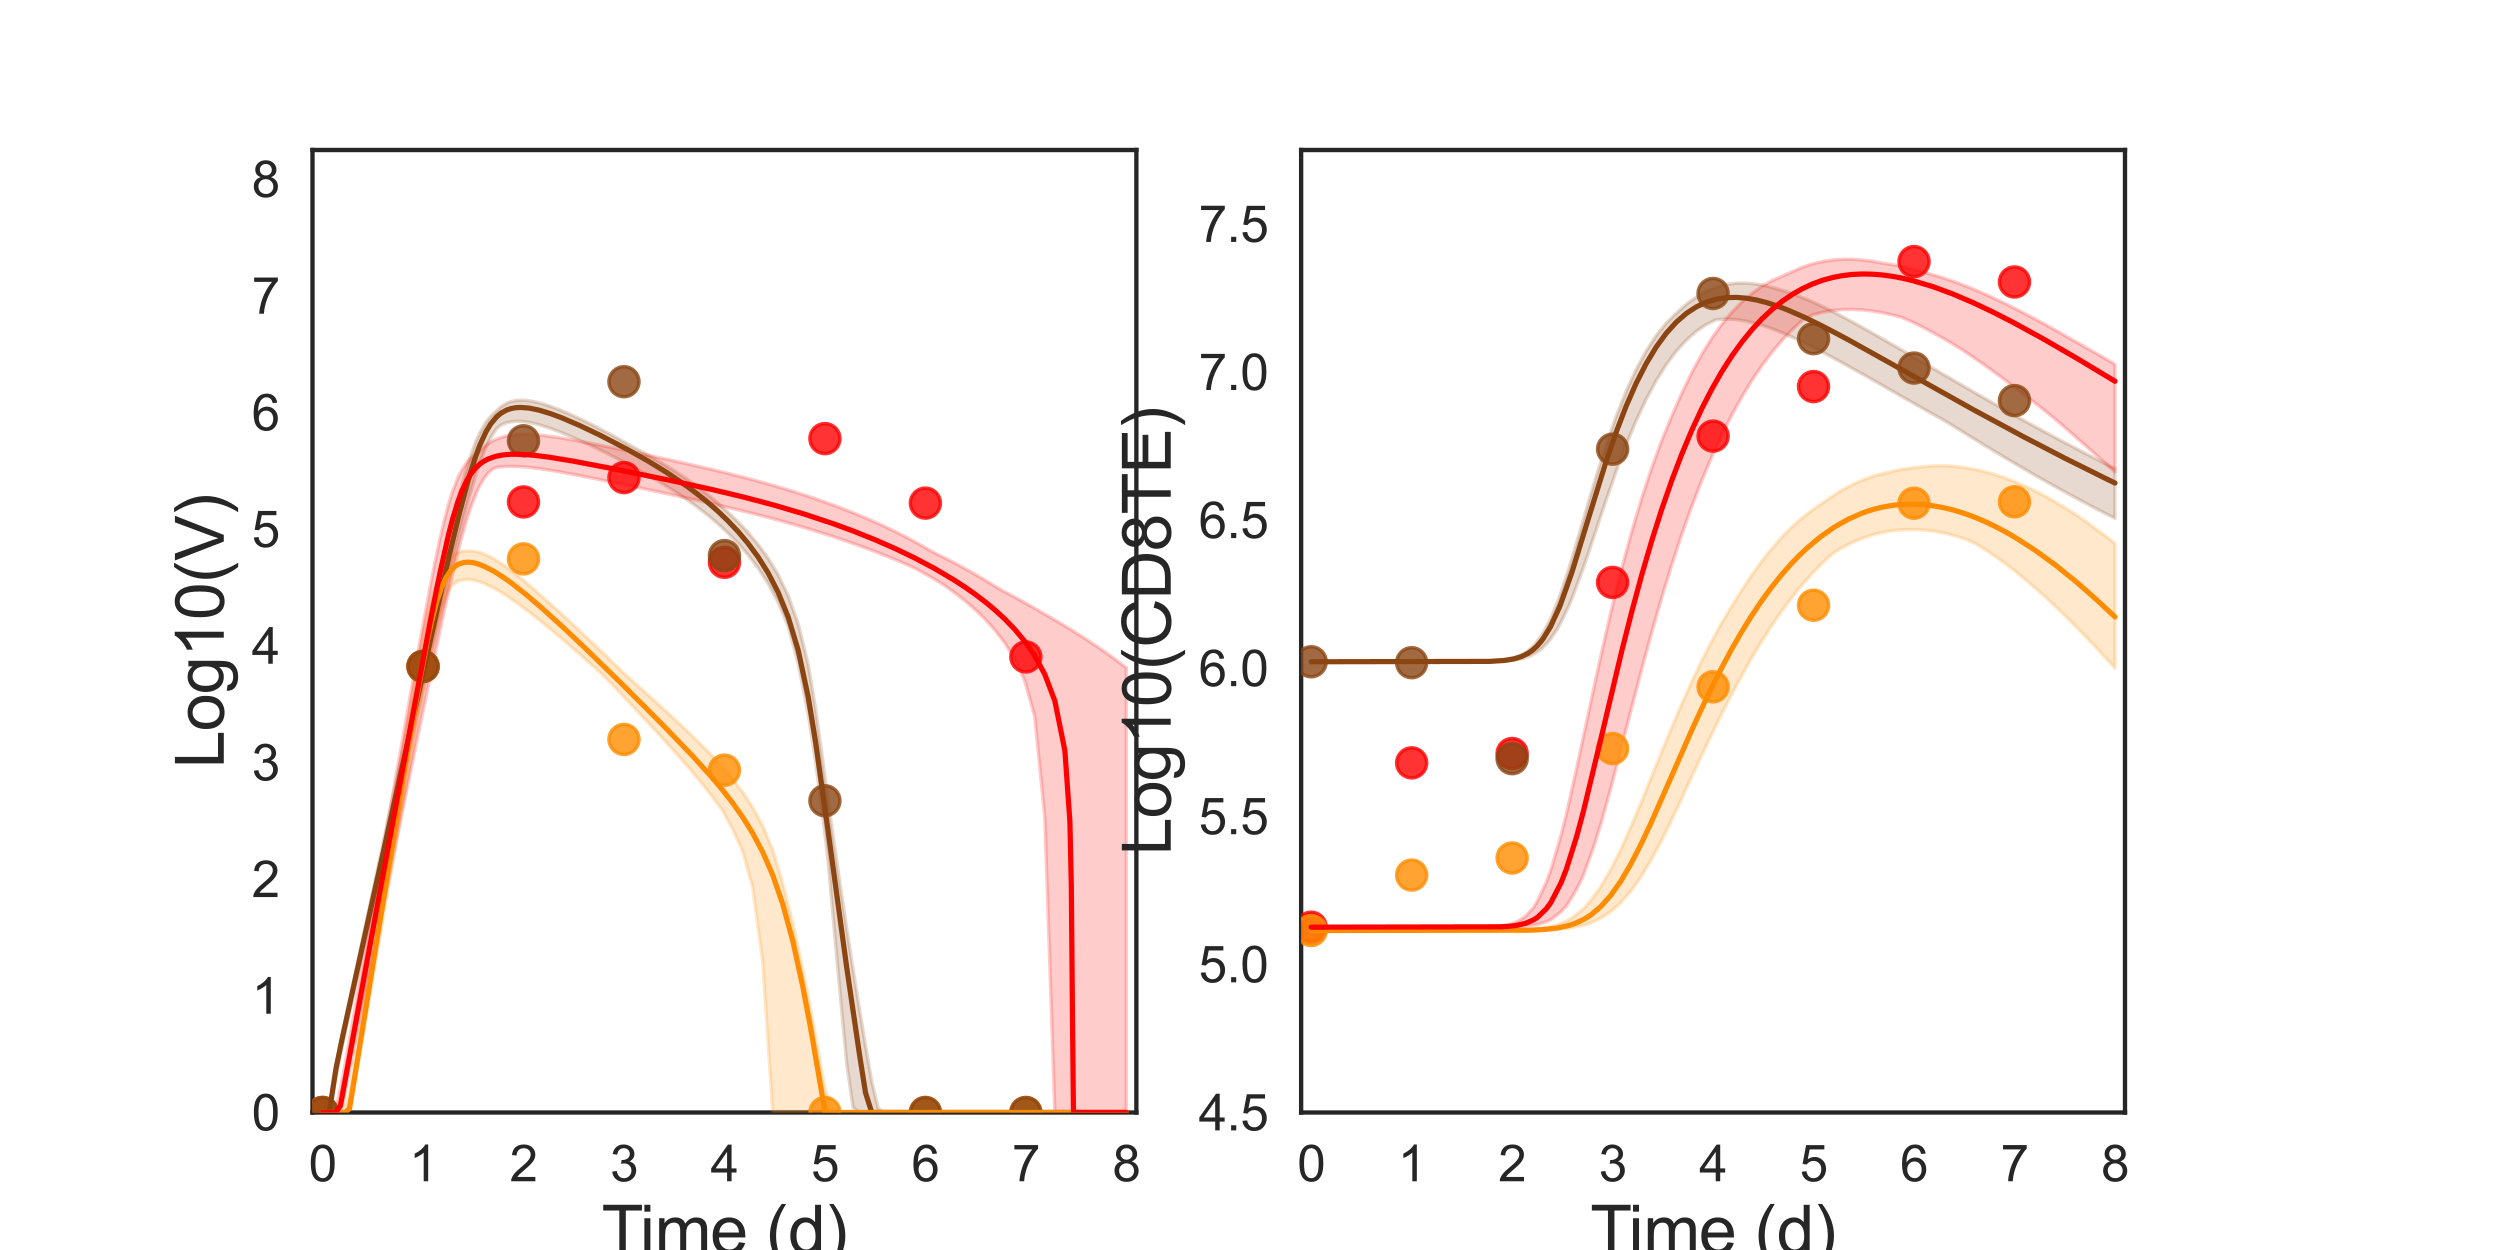 <?xml version="1.0" encoding="utf-8" standalone="no"?>
<!DOCTYPE svg PUBLIC "-//W3C//DTD SVG 1.1//EN"
  "http://www.w3.org/Graphics/SVG/1.1/DTD/svg11.dtd">
<svg xmlns:xlink="http://www.w3.org/1999/xlink" width="720pt" height="360pt" viewBox="0 0 720 360" xmlns="http://www.w3.org/2000/svg" version="1.1">
 <defs>
  <style type="text/css">*{stroke-linejoin: round; stroke-linecap: butt}</style>
 </defs>
 <g id="figure_1">
  <g id="patch_1">
   <path d="M 0 360 
L 720 360 
L 720 0 
L 0 0 
z
" style="fill: #ffffff"/>
  </g>
  <g id="axes_1">
   <g id="patch_2">
    <path d="M 90 320.4 
L 327.273 320.4 
L 327.273 43.2 
L 90 43.2 
z
" style="fill: #ffffff"/>
   </g>
   <g id="matplotlib.axis_1">
    <g id="xtick_1">
     <g id="text_1">
      <!-- 0 -->
      <g style="fill: #262626" transform="translate(88.89 340.207) scale(0.144 -0.144)">
       <defs>
        <path id="ArialMT-30" d="M 266 2259 
Q 266 3072 433 3567 
Q 600 4063 929 4331 
Q 1259 4600 1759 4600 
Q 2128 4600 2406 4451 
Q 2684 4303 2865 4023 
Q 3047 3744 3150 3342 
Q 3253 2941 3253 2259 
Q 3253 1453 3087 958 
Q 2922 463 2592 192 
Q 2263 -78 1759 -78 
Q 1097 -78 719 397 
Q 266 969 266 2259 
z
M 844 2259 
Q 844 1131 1108 757 
Q 1372 384 1759 384 
Q 2147 384 2411 759 
Q 2675 1134 2675 2259 
Q 2675 3391 2411 3762 
Q 2147 4134 1753 4134 
Q 1366 4134 1134 3806 
Q 844 3388 844 2259 
z
" transform="scale(0.016)"/>
       </defs>
       <use xlink:href="#ArialMT-30"/>
      </g>
     </g>
    </g>
    <g id="xtick_2">
     <g id="text_2">
      <!-- 1 -->
      <g style="fill: #262626" transform="translate(117.825 340.207) scale(0.144 -0.144)">
       <defs>
        <path id="ArialMT-31" d="M 2384 0 
L 1822 0 
L 1822 3584 
Q 1619 3391 1289 3197 
Q 959 3003 697 2906 
L 697 3450 
Q 1169 3672 1522 3987 
Q 1875 4303 2022 4600 
L 2384 4600 
L 2384 0 
z
" transform="scale(0.016)"/>
       </defs>
       <use xlink:href="#ArialMT-31"/>
      </g>
     </g>
    </g>
    <g id="xtick_3">
     <g id="text_3">
      <!-- 2 -->
      <g style="fill: #262626" transform="translate(146.761 340.207) scale(0.144 -0.144)">
       <defs>
        <path id="ArialMT-32" d="M 3222 541 
L 3222 0 
L 194 0 
Q 188 203 259 391 
Q 375 700 629 1000 
Q 884 1300 1366 1694 
Q 2113 2306 2375 2664 
Q 2638 3022 2638 3341 
Q 2638 3675 2398 3904 
Q 2159 4134 1775 4134 
Q 1369 4134 1125 3890 
Q 881 3647 878 3216 
L 300 3275 
Q 359 3922 746 4261 
Q 1134 4600 1788 4600 
Q 2447 4600 2831 4234 
Q 3216 3869 3216 3328 
Q 3216 3053 3103 2787 
Q 2991 2522 2730 2228 
Q 2469 1934 1863 1422 
Q 1356 997 1212 845 
Q 1069 694 975 541 
L 3222 541 
z
" transform="scale(0.016)"/>
       </defs>
       <use xlink:href="#ArialMT-32"/>
      </g>
     </g>
    </g>
    <g id="xtick_4">
     <g id="text_4">
      <!-- 3 -->
      <g style="fill: #262626" transform="translate(175.697 340.207) scale(0.144 -0.144)">
       <defs>
        <path id="ArialMT-33" d="M 269 1209 
L 831 1284 
Q 928 806 1161 595 
Q 1394 384 1728 384 
Q 2125 384 2398 659 
Q 2672 934 2672 1341 
Q 2672 1728 2419 1979 
Q 2166 2231 1775 2231 
Q 1616 2231 1378 2169 
L 1441 2663 
Q 1497 2656 1531 2656 
Q 1891 2656 2178 2843 
Q 2466 3031 2466 3422 
Q 2466 3731 2256 3934 
Q 2047 4138 1716 4138 
Q 1388 4138 1169 3931 
Q 950 3725 888 3313 
L 325 3413 
Q 428 3978 793 4289 
Q 1159 4600 1703 4600 
Q 2078 4600 2393 4439 
Q 2709 4278 2876 4000 
Q 3044 3722 3044 3409 
Q 3044 3113 2884 2869 
Q 2725 2625 2413 2481 
Q 2819 2388 3044 2092 
Q 3269 1797 3269 1353 
Q 3269 753 2831 336 
Q 2394 -81 1725 -81 
Q 1122 -81 723 278 
Q 325 638 269 1209 
z
" transform="scale(0.016)"/>
       </defs>
       <use xlink:href="#ArialMT-33"/>
      </g>
     </g>
    </g>
    <g id="xtick_5">
     <g id="text_5">
      <!-- 4 -->
      <g style="fill: #262626" transform="translate(204.632 340.207) scale(0.144 -0.144)">
       <defs>
        <path id="ArialMT-34" d="M 2069 0 
L 2069 1097 
L 81 1097 
L 81 1613 
L 2172 4581 
L 2631 4581 
L 2631 1613 
L 3250 1613 
L 3250 1097 
L 2631 1097 
L 2631 0 
L 2069 0 
z
M 2069 1613 
L 2069 3678 
L 634 1613 
L 2069 1613 
z
" transform="scale(0.016)"/>
       </defs>
       <use xlink:href="#ArialMT-34"/>
      </g>
     </g>
    </g>
    <g id="xtick_6">
     <g id="text_6">
      <!-- 5 -->
      <g style="fill: #262626" transform="translate(233.568 340.207) scale(0.144 -0.144)">
       <defs>
        <path id="ArialMT-35" d="M 266 1200 
L 856 1250 
Q 922 819 1161 601 
Q 1400 384 1738 384 
Q 2144 384 2425 690 
Q 2706 997 2706 1503 
Q 2706 1984 2436 2262 
Q 2166 2541 1728 2541 
Q 1456 2541 1237 2417 
Q 1019 2294 894 2097 
L 366 2166 
L 809 4519 
L 3088 4519 
L 3088 3981 
L 1259 3981 
L 1013 2750 
Q 1425 3038 1878 3038 
Q 2478 3038 2890 2622 
Q 3303 2206 3303 1553 
Q 3303 931 2941 478 
Q 2500 -78 1738 -78 
Q 1113 -78 717 272 
Q 322 622 266 1200 
z
" transform="scale(0.016)"/>
       </defs>
       <use xlink:href="#ArialMT-35"/>
      </g>
     </g>
    </g>
    <g id="xtick_7">
     <g id="text_7">
      <!-- 6 -->
      <g style="fill: #262626" transform="translate(262.504 340.207) scale(0.144 -0.144)">
       <defs>
        <path id="ArialMT-36" d="M 3184 3459 
L 2625 3416 
Q 2550 3747 2413 3897 
Q 2184 4138 1850 4138 
Q 1581 4138 1378 3988 
Q 1113 3794 959 3422 
Q 806 3050 800 2363 
Q 1003 2672 1297 2822 
Q 1591 2972 1913 2972 
Q 2475 2972 2870 2558 
Q 3266 2144 3266 1488 
Q 3266 1056 3080 686 
Q 2894 316 2569 119 
Q 2244 -78 1831 -78 
Q 1128 -78 684 439 
Q 241 956 241 2144 
Q 241 3472 731 4075 
Q 1159 4600 1884 4600 
Q 2425 4600 2770 4297 
Q 3116 3994 3184 3459 
z
M 888 1484 
Q 888 1194 1011 928 
Q 1134 663 1356 523 
Q 1578 384 1822 384 
Q 2178 384 2434 671 
Q 2691 959 2691 1453 
Q 2691 1928 2437 2201 
Q 2184 2475 1800 2475 
Q 1419 2475 1153 2201 
Q 888 1928 888 1484 
z
" transform="scale(0.016)"/>
       </defs>
       <use xlink:href="#ArialMT-36"/>
      </g>
     </g>
    </g>
    <g id="xtick_8">
     <g id="text_8">
      <!-- 7 -->
      <g style="fill: #262626" transform="translate(291.44 340.207) scale(0.144 -0.144)">
       <defs>
        <path id="ArialMT-37" d="M 303 3981 
L 303 4522 
L 3269 4522 
L 3269 4084 
Q 2831 3619 2401 2847 
Q 1972 2075 1738 1259 
Q 1569 684 1522 0 
L 944 0 
Q 953 541 1156 1306 
Q 1359 2072 1739 2783 
Q 2119 3494 2547 3981 
L 303 3981 
z
" transform="scale(0.016)"/>
       </defs>
       <use xlink:href="#ArialMT-37"/>
      </g>
     </g>
    </g>
    <g id="xtick_9">
     <g id="text_9">
      <!-- 8 -->
      <g style="fill: #262626" transform="translate(320.375 340.207) scale(0.144 -0.144)">
       <defs>
        <path id="ArialMT-38" d="M 1131 2484 
Q 781 2613 612 2850 
Q 444 3088 444 3419 
Q 444 3919 803 4259 
Q 1163 4600 1759 4600 
Q 2359 4600 2725 4251 
Q 3091 3903 3091 3403 
Q 3091 3084 2923 2848 
Q 2756 2613 2416 2484 
Q 2838 2347 3058 2040 
Q 3278 1734 3278 1309 
Q 3278 722 2862 322 
Q 2447 -78 1769 -78 
Q 1091 -78 675 323 
Q 259 725 259 1325 
Q 259 1772 486 2073 
Q 713 2375 1131 2484 
z
M 1019 3438 
Q 1019 3113 1228 2906 
Q 1438 2700 1772 2700 
Q 2097 2700 2305 2904 
Q 2513 3109 2513 3406 
Q 2513 3716 2298 3927 
Q 2084 4138 1766 4138 
Q 1444 4138 1231 3931 
Q 1019 3725 1019 3438 
z
M 838 1322 
Q 838 1081 952 856 
Q 1066 631 1291 507 
Q 1516 384 1775 384 
Q 2178 384 2440 643 
Q 2703 903 2703 1303 
Q 2703 1709 2433 1975 
Q 2163 2241 1756 2241 
Q 1359 2241 1098 1978 
Q 838 1716 838 1322 
z
" transform="scale(0.016)"/>
       </defs>
       <use xlink:href="#ArialMT-38"/>
      </g>
     </g>
    </g>
    <g id="text_10">
     <!-- Time (d) -->
     <g style="fill: #262626" transform="translate(173.266 361.046) scale(0.192 -0.192)">
      <defs>
       <path id="ArialMT-54" d="M 1659 0 
L 1659 4041 
L 150 4041 
L 150 4581 
L 3781 4581 
L 3781 4041 
L 2266 4041 
L 2266 0 
L 1659 0 
z
" transform="scale(0.016)"/>
       <path id="ArialMT-69" d="M 425 3934 
L 425 4581 
L 988 4581 
L 988 3934 
L 425 3934 
z
M 425 0 
L 425 3319 
L 988 3319 
L 988 0 
L 425 0 
z
" transform="scale(0.016)"/>
       <path id="ArialMT-6d" d="M 422 0 
L 422 3319 
L 925 3319 
L 925 2853 
Q 1081 3097 1340 3245 
Q 1600 3394 1931 3394 
Q 2300 3394 2536 3241 
Q 2772 3088 2869 2813 
Q 3263 3394 3894 3394 
Q 4388 3394 4653 3120 
Q 4919 2847 4919 2278 
L 4919 0 
L 4359 0 
L 4359 2091 
Q 4359 2428 4304 2576 
Q 4250 2725 4106 2815 
Q 3963 2906 3769 2906 
Q 3419 2906 3187 2673 
Q 2956 2441 2956 1928 
L 2956 0 
L 2394 0 
L 2394 2156 
Q 2394 2531 2256 2718 
Q 2119 2906 1806 2906 
Q 1569 2906 1367 2781 
Q 1166 2656 1075 2415 
Q 984 2175 984 1722 
L 984 0 
L 422 0 
z
" transform="scale(0.016)"/>
       <path id="ArialMT-65" d="M 2694 1069 
L 3275 997 
Q 3138 488 2766 206 
Q 2394 -75 1816 -75 
Q 1088 -75 661 373 
Q 234 822 234 1631 
Q 234 2469 665 2931 
Q 1097 3394 1784 3394 
Q 2450 3394 2872 2941 
Q 3294 2488 3294 1666 
Q 3294 1616 3291 1516 
L 816 1516 
Q 847 969 1125 678 
Q 1403 388 1819 388 
Q 2128 388 2347 550 
Q 2566 713 2694 1069 
z
M 847 1978 
L 2700 1978 
Q 2663 2397 2488 2606 
Q 2219 2931 1791 2931 
Q 1403 2931 1139 2672 
Q 875 2413 847 1978 
z
" transform="scale(0.016)"/>
       <path id="ArialMT-20" transform="scale(0.016)"/>
       <path id="ArialMT-28" d="M 1497 -1347 
Q 1031 -759 709 28 
Q 388 816 388 1659 
Q 388 2403 628 3084 
Q 909 3875 1497 4659 
L 1900 4659 
Q 1522 4009 1400 3731 
Q 1209 3300 1100 2831 
Q 966 2247 966 1656 
Q 966 153 1900 -1347 
L 1497 -1347 
z
" transform="scale(0.016)"/>
       <path id="ArialMT-64" d="M 2575 0 
L 2575 419 
Q 2259 -75 1647 -75 
Q 1250 -75 917 144 
Q 584 363 401 755 
Q 219 1147 219 1656 
Q 219 2153 384 2558 
Q 550 2963 881 3178 
Q 1213 3394 1622 3394 
Q 1922 3394 2156 3267 
Q 2391 3141 2538 2938 
L 2538 4581 
L 3097 4581 
L 3097 0 
L 2575 0 
z
M 797 1656 
Q 797 1019 1065 703 
Q 1334 388 1700 388 
Q 2069 388 2326 689 
Q 2584 991 2584 1609 
Q 2584 2291 2321 2609 
Q 2059 2928 1675 2928 
Q 1300 2928 1048 2622 
Q 797 2316 797 1656 
z
" transform="scale(0.016)"/>
       <path id="ArialMT-29" d="M 791 -1347 
L 388 -1347 
Q 1322 153 1322 1656 
Q 1322 2244 1188 2822 
Q 1081 3291 891 3722 
Q 769 4003 388 4659 
L 791 4659 
Q 1378 3875 1659 3084 
Q 1900 2403 1900 1659 
Q 1900 816 1576 28 
Q 1253 -759 791 -1347 
z
" transform="scale(0.016)"/>
      </defs>
      <use xlink:href="#ArialMT-54"/>
      <use xlink:href="#ArialMT-69" x="57.334"/>
      <use xlink:href="#ArialMT-6d" x="79.551"/>
      <use xlink:href="#ArialMT-65" x="162.852"/>
      <use xlink:href="#ArialMT-20" x="218.467"/>
      <use xlink:href="#ArialMT-28" x="246.25"/>
      <use xlink:href="#ArialMT-64" x="279.551"/>
      <use xlink:href="#ArialMT-29" x="335.166"/>
     </g>
    </g>
   </g>
   <g id="matplotlib.axis_2">
    <g id="ytick_1">
     <g id="text_11">
      <!-- 0 -->
      <g style="fill: #262626" transform="translate(72.492 325.554) scale(0.144 -0.144)">
       <use xlink:href="#ArialMT-30"/>
      </g>
     </g>
    </g>
    <g id="ytick_2">
     <g id="text_12">
      <!-- 1 -->
      <g style="fill: #262626" transform="translate(72.492 291.954) scale(0.144 -0.144)">
       <use xlink:href="#ArialMT-31"/>
      </g>
     </g>
    </g>
    <g id="ytick_3">
     <g id="text_13">
      <!-- 2 -->
      <g style="fill: #262626" transform="translate(72.492 258.354) scale(0.144 -0.144)">
       <use xlink:href="#ArialMT-32"/>
      </g>
     </g>
    </g>
    <g id="ytick_4">
     <g id="text_14">
      <!-- 3 -->
      <g style="fill: #262626" transform="translate(72.492 224.754) scale(0.144 -0.144)">
       <use xlink:href="#ArialMT-33"/>
      </g>
     </g>
    </g>
    <g id="ytick_5">
     <g id="text_15">
      <!-- 4 -->
      <g style="fill: #262626" transform="translate(72.492 191.154) scale(0.144 -0.144)">
       <use xlink:href="#ArialMT-34"/>
      </g>
     </g>
    </g>
    <g id="ytick_6">
     <g id="text_16">
      <!-- 5 -->
      <g style="fill: #262626" transform="translate(72.492 157.554) scale(0.144 -0.144)">
       <use xlink:href="#ArialMT-35"/>
      </g>
     </g>
    </g>
    <g id="ytick_7">
     <g id="text_17">
      <!-- 6 -->
      <g style="fill: #262626" transform="translate(72.492 123.954) scale(0.144 -0.144)">
       <use xlink:href="#ArialMT-36"/>
      </g>
     </g>
    </g>
    <g id="ytick_8">
     <g id="text_18">
      <!-- 7 -->
      <g style="fill: #262626" transform="translate(72.492 90.354) scale(0.144 -0.144)">
       <use xlink:href="#ArialMT-37"/>
      </g>
     </g>
    </g>
    <g id="ytick_9">
     <g id="text_19">
      <!-- 8 -->
      <g style="fill: #262626" transform="translate(72.492 56.754) scale(0.144 -0.144)">
       <use xlink:href="#ArialMT-38"/>
      </g>
     </g>
    </g>
    <g id="text_20">
     <!-- Log10(V) -->
     <g style="fill: #262626" transform="translate(64.451 221.289) rotate(-90) scale(0.192 -0.192)">
      <defs>
       <path id="ArialMT-4c" d="M 469 0 
L 469 4581 
L 1075 4581 
L 1075 541 
L 3331 541 
L 3331 0 
L 469 0 
z
" transform="scale(0.016)"/>
       <path id="ArialMT-6f" d="M 213 1659 
Q 213 2581 725 3025 
Q 1153 3394 1769 3394 
Q 2453 3394 2887 2945 
Q 3322 2497 3322 1706 
Q 3322 1066 3130 698 
Q 2938 331 2570 128 
Q 2203 -75 1769 -75 
Q 1072 -75 642 372 
Q 213 819 213 1659 
z
M 791 1659 
Q 791 1022 1069 705 
Q 1347 388 1769 388 
Q 2188 388 2466 706 
Q 2744 1025 2744 1678 
Q 2744 2294 2464 2611 
Q 2184 2928 1769 2928 
Q 1347 2928 1069 2612 
Q 791 2297 791 1659 
z
" transform="scale(0.016)"/>
       <path id="ArialMT-67" d="M 319 -275 
L 866 -356 
Q 900 -609 1056 -725 
Q 1266 -881 1628 -881 
Q 2019 -881 2231 -725 
Q 2444 -569 2519 -288 
Q 2563 -116 2559 434 
Q 2191 0 1641 0 
Q 956 0 581 494 
Q 206 988 206 1678 
Q 206 2153 378 2554 
Q 550 2956 876 3175 
Q 1203 3394 1644 3394 
Q 2231 3394 2613 2919 
L 2613 3319 
L 3131 3319 
L 3131 450 
Q 3131 -325 2973 -648 
Q 2816 -972 2473 -1159 
Q 2131 -1347 1631 -1347 
Q 1038 -1347 672 -1080 
Q 306 -813 319 -275 
z
M 784 1719 
Q 784 1066 1043 766 
Q 1303 466 1694 466 
Q 2081 466 2343 764 
Q 2606 1063 2606 1700 
Q 2606 2309 2336 2618 
Q 2066 2928 1684 2928 
Q 1309 2928 1046 2623 
Q 784 2319 784 1719 
z
" transform="scale(0.016)"/>
       <path id="ArialMT-56" d="M 1803 0 
L 28 4581 
L 684 4581 
L 1875 1253 
Q 2019 853 2116 503 
Q 2222 878 2363 1253 
L 3600 4581 
L 4219 4581 
L 2425 0 
L 1803 0 
z
" transform="scale(0.016)"/>
      </defs>
      <use xlink:href="#ArialMT-4c"/>
      <use xlink:href="#ArialMT-6f" x="55.615"/>
      <use xlink:href="#ArialMT-67" x="111.23"/>
      <use xlink:href="#ArialMT-31" x="166.846"/>
      <use xlink:href="#ArialMT-30" x="222.461"/>
      <use xlink:href="#ArialMT-28" x="278.076"/>
      <use xlink:href="#ArialMT-56" x="311.377"/>
      <use xlink:href="#ArialMT-29" x="378.076"/>
     </g>
    </g>
   </g>
   <g id="patch_3">
    <path d="M 90 320.4 
L 90 43.2 
" style="fill: none; stroke: #262626; stroke-width: 1.25; stroke-linejoin: miter; stroke-linecap: square"/>
   </g>
   <g id="patch_4">
    <path d="M 327.273 320.4 
L 327.273 43.2 
" style="fill: none; stroke: #262626; stroke-width: 1.25; stroke-linejoin: miter; stroke-linecap: square"/>
   </g>
   <g id="patch_5">
    <path d="M 90 320.4 
L 327.273 320.4 
" style="fill: none; stroke: #262626; stroke-width: 1.25; stroke-linejoin: miter; stroke-linecap: square"/>
   </g>
   <g id="patch_6">
    <path d="M 90 43.2 
L 327.273 43.2 
" style="fill: none; stroke: #262626; stroke-width: 1.25; stroke-linejoin: miter; stroke-linecap: square"/>
   </g>
   <g id="PolyCollection_1">
    <defs>
     <path id="m84fc3faecc" d="M 92.894 -39.6 
L 92.894 -39.6 
L 92.894 -39.6 
L 92.897 -39.6 
L 92.924 -39.6 
L 93.099 -39.6 
L 93.199 -39.6 
L 93.61 -39.6 
L 93.823 -39.6 
L 94.649 -39.6 
L 95.01 -39.668 
L 96.316 -47.62 
L 96.794 -50.182 
L 98.044 -56.403 
L 98.652 -59.276 
L 100.03 -65.602 
L 100.751 -68.856 
L 102.178 -75.306 
L 103 -78.999 
L 104.473 -85.533 
L 105.379 -89.488 
L 106.879 -96.07 
L 107.853 -100.325 
L 109.371 -106.986 
L 110.4 -111.479 
L 111.926 -118.174 
L 112.995 -122.848 
L 114.681 -130.253 
L 115.74 -134.885 
L 117.232 -141.419 
L 118.341 -146.268 
L 119.983 -153.463 
L 121.096 -158.321 
L 122.629 -165.015 
L 123.777 -170.012 
L 125.443 -177.249 
L 126.589 -182.195 
L 128.16 -188.929 
L 129.343 -193.943 
L 131.059 -201.076 
L 132.256 -205.935 
L 133.923 -212.4 
L 135.165 -216.981 
L 136.977 -223.017 
L 138.221 -226.772 
L 139.988 -231.181 
L 141.295 -233.914 
L 143.02 -236.573 
L 144.308 -237.594 
L 145.908 -238.25 
L 147.195 -238.535 
L 148.58 -238.662 
L 149.964 -238.648 
L 151.349 -238.514 
L 152.445 -238.334 
L 153.47 -238.124 
L 154.38 -237.9 
L 155.289 -237.661 
L 156.003 -237.454 
L 156.733 -237.222 
L 157.366 -237.021 
L 158.025 -236.797 
L 158.578 -236.603 
L 159.169 -236.387 
L 159.66 -236.206 
L 161.183 -235.621 
L 161.843 -235.354 
L 163.708 -234.581 
L 164.55 -234.217 
L 166.884 -233.183 
L 168.026 -232.659 
L 170.919 -231.299 
L 172.661 -230.455 
L 175.555 -229.021 
L 177.8 -227.882 
L 180.693 -226.372 
L 183.587 -224.814 
L 186.48 -223.2 
L 189.374 -221.521 
L 192.268 -219.764 
L 195.161 -217.913 
L 198.055 -215.952 
L 200.948 -213.859 
L 203.842 -211.608 
L 206.735 -209.168 
L 209.629 -206.497 
L 212.523 -203.54 
L 215.416 -200.219 
L 218.31 -196.419 
L 221.203 -191.961 
L 224.097 -186.552 
L 226.99 -179.63 
L 229.884 -168.877 
L 232.778 -154.156 
L 234.906 -140.509 
L 236.701 -127.083 
L 238.496 -112.009 
L 240.291 -92.04 
L 242.086 -72.37 
L 243.881 -53.511 
L 245.676 -41.029 
L 247.471 -39.6 
L 249.266 -39.6 
L 251.061 -39.6 
L 252.934 -39.6 
L 254.808 -39.6 
L 256.812 -39.6 
L 258.947 -39.6 
L 261.331 -39.6 
L 263.761 -39.6 
L 266.552 -39.6 
L 269.366 -39.6 
L 272.259 -39.6 
L 275.153 -39.6 
L 278.046 -39.6 
L 280.94 -39.6 
L 283.833 -39.6 
L 286.727 -39.6 
L 289.621 -39.6 
L 292.514 -39.6 
L 295.408 -39.6 
L 298.301 -39.6 
L 301.195 -39.6 
L 304.088 -39.6 
L 306.982 -39.6 
L 309.875 -39.6 
L 312.769 -39.6 
L 315.663 -39.6 
L 318.556 -39.6 
L 321.45 -39.6 
L 324.343 -39.6 
L 324.379 -39.6 
L 324.379 -39.6 
L 324.379 -39.6 
L 324.343 -39.6 
L 321.45 -39.6 
L 318.556 -39.6 
L 315.663 -39.6 
L 312.769 -39.6 
L 309.875 -39.6 
L 306.982 -39.6 
L 304.088 -39.6 
L 301.195 -39.6 
L 298.301 -39.6 
L 295.408 -39.6 
L 292.514 -39.6 
L 289.621 -39.6 
L 286.727 -39.6 
L 283.833 -39.6 
L 280.94 -39.6 
L 278.046 -39.6 
L 275.153 -39.6 
L 272.259 -39.6 
L 269.366 -39.6 
L 266.552 -39.6 
L 263.761 -39.6 
L 261.331 -39.6 
L 258.947 -39.6 
L 256.812 -39.6 
L 254.808 -39.6 
L 252.934 -40.759 
L 251.061 -48.566 
L 249.266 -58.883 
L 247.471 -69.677 
L 245.676 -80.893 
L 243.881 -92.484 
L 242.086 -104.39 
L 240.291 -116.81 
L 238.496 -129.388 
L 236.701 -142.922 
L 234.906 -155.734 
L 232.778 -168.548 
L 229.884 -180.335 
L 226.99 -188.485 
L 224.097 -194.495 
L 221.203 -199.268 
L 218.31 -203.249 
L 215.416 -206.682 
L 212.523 -209.712 
L 209.629 -212.477 
L 206.735 -215.137 
L 203.842 -217.566 
L 200.948 -219.803 
L 198.055 -221.881 
L 195.161 -223.823 
L 192.268 -225.65 
L 189.374 -227.378 
L 186.48 -229.023 
L 183.587 -230.598 
L 180.693 -232.194 
L 177.8 -233.814 
L 175.555 -235.038 
L 172.661 -236.563 
L 170.919 -237.454 
L 168.026 -238.887 
L 166.884 -239.433 
L 164.55 -240.513 
L 163.708 -240.888 
L 161.843 -241.687 
L 161.183 -241.957 
L 159.66 -242.551 
L 159.169 -242.737 
L 158.578 -242.951 
L 158.025 -243.139 
L 157.366 -243.361 
L 156.733 -243.565 
L 156.003 -243.783 
L 155.289 -243.981 
L 154.38 -244.206 
L 153.47 -244.401 
L 152.445 -244.572 
L 151.349 -244.702 
L 149.964 -244.747 
L 148.58 -244.648 
L 147.195 -244.36 
L 145.908 -243.864 
L 144.308 -242.885 
L 143.02 -241.686 
L 141.295 -240.067 
L 139.988 -238.481 
L 138.221 -235.4 
L 136.977 -232.685 
L 135.165 -227.592 
L 133.923 -223.579 
L 132.256 -217.408 
L 131.059 -212.656 
L 129.343 -205.379 
L 128.16 -200.199 
L 126.589 -193.124 
L 125.443 -187.904 
L 123.777 -180.208 
L 122.629 -174.881 
L 121.096 -167.728 
L 119.983 -162.534 
L 118.341 -154.833 
L 117.232 -149.638 
L 115.74 -142.638 
L 114.681 -137.678 
L 112.995 -129.742 
L 111.926 -124.732 
L 110.4 -117.556 
L 109.371 -112.74 
L 107.853 -105.602 
L 106.879 -101.04 
L 105.379 -93.986 
L 104.473 -89.747 
L 103 -82.82 
L 102.178 -78.975 
L 100.751 -72.258 
L 100.03 -68.874 
L 98.652 -62.318 
L 98.044 -59.389 
L 96.794 -53.146 
L 96.316 -50.55 
L 95.01 -41.69 
L 94.649 -39.636 
L 93.823 -39.6 
L 93.61 -39.6 
L 93.199 -39.6 
L 93.099 -39.6 
L 92.924 -39.6 
L 92.897 -39.6 
L 92.894 -39.6 
L 92.894 -39.6 
z
" style="stroke: #8b4513; stroke-opacity: 0.2"/>
    </defs>
    <g clip-path="url(#p2380cb004e)">
     <use xlink:href="#m84fc3faecc" x="0" y="360" style="fill: #8b4513; fill-opacity: 0.2; stroke: #8b4513; stroke-opacity: 0.2"/>
    </g>
   </g>
   <g id="PolyCollection_2">
    <defs>
     <path id="m24b65fe6e0" d="M 92.894 -39.6 
L 92.894 -39.6 
L 92.894 -39.6 
L 92.897 -39.6 
L 92.931 -39.6 
L 93.022 -39.6 
L 93.186 -39.6 
L 93.539 -39.6 
L 93.915 -39.6 
L 94.592 -39.6 
L 95.269 -39.6 
L 96.236 -39.6 
L 97.204 -39.6 
L 98.327 -39.6 
L 99.456 -39.6 
L 100.684 -40.346 
L 101.911 -46.229 
L 103.149 -53.47 
L 104.387 -60.756 
L 105.628 -68.021 
L 106.869 -75.306 
L 108.109 -82.584 
L 109.35 -89.86 
L 110.591 -97.107 
L 111.831 -104.262 
L 113.072 -111.426 
L 114.313 -118.553 
L 115.553 -125.707 
L 116.794 -132.791 
L 118.035 -139.85 
L 119.279 -146.821 
L 120.534 -153.789 
L 121.807 -160.585 
L 123.101 -167.25 
L 124.409 -173.433 
L 125.722 -179.143 
L 127.048 -183.947 
L 128.402 -188.036 
L 129.775 -191.028 
L 131.147 -192.177 
L 132.238 -192.707 
L 133.535 -193.034 
L 134.833 -193.105 
L 136.13 -192.974 
L 137.427 -192.663 
L 138.565 -192.294 
L 139.569 -191.901 
L 140.575 -191.453 
L 141.357 -191.068 
L 142.137 -190.657 
L 142.815 -190.287 
L 143.509 -189.883 
L 144.089 -189.539 
L 144.714 -189.152 
L 145.233 -188.827 
L 145.757 -188.486 
L 146.28 -188.145 
L 146.732 -187.839 
L 147.263 -187.477 
L 148.977 -186.272 
L 149.704 -185.741 
L 151.644 -184.289 
L 152.577 -183.575 
L 154.711 -181.894 
L 155.828 -181.001 
L 158.176 -179.076 
L 159.484 -177.985 
L 162.377 -175.538 
L 163.843 -174.277 
L 166.736 -171.768 
L 168.438 -170.272 
L 171.332 -167.691 
L 173.362 -165.807 
L 176.256 -162.906 
L 179.149 -159.858 
L 182.043 -156.789 
L 184.937 -153.698 
L 187.83 -150.581 
L 190.724 -147.433 
L 193.617 -144.241 
L 196.511 -140.986 
L 199.404 -137.639 
L 202.298 -134.158 
L 205.192 -130.479 
L 208.085 -126.508 
L 210.979 -121.275 
L 213.872 -114.796 
L 216.766 -104.429 
L 219.659 -82.918 
L 222.553 -39.6 
L 225.447 -39.6 
L 228.34 -39.6 
L 231.234 -39.6 
L 233.409 -39.6 
L 235.663 -39.6 
L 237.644 -39.6 
L 239.625 -39.6 
L 241.606 -39.6 
L 243.587 -39.6 
L 245.568 -39.6 
L 247.549 -39.6 
L 249.53 -39.6 
L 251.511 -39.6 
L 253.515 -39.6 
L 255.693 -39.6 
L 258.18 -39.6 
L 261.046 -39.6 
L 263.939 -39.6 
L 266.833 -39.6 
L 269.726 -39.6 
L 272.62 -39.6 
L 275.514 -39.6 
L 278.407 -39.6 
L 281.301 -39.6 
L 284.194 -39.6 
L 287.088 -39.6 
L 289.981 -39.6 
L 292.875 -39.6 
L 295.769 -39.6 
L 298.662 -39.6 
L 301.556 -39.6 
L 304.449 -39.6 
L 307.343 -39.6 
L 310.236 -39.6 
L 313.13 -39.6 
L 316.024 -39.6 
L 318.917 -39.6 
L 321.811 -39.6 
L 324.379 -39.6 
L 324.379 -39.6 
L 324.379 -39.6 
L 321.811 -39.6 
L 318.917 -39.6 
L 316.024 -39.6 
L 313.13 -39.6 
L 310.236 -39.6 
L 307.343 -39.6 
L 304.449 -39.6 
L 301.556 -39.6 
L 298.662 -39.6 
L 295.769 -39.6 
L 292.875 -39.6 
L 289.981 -39.6 
L 287.088 -39.6 
L 284.194 -39.6 
L 281.301 -39.6 
L 278.407 -39.6 
L 275.514 -39.6 
L 272.62 -39.6 
L 269.726 -39.6 
L 266.833 -39.6 
L 263.939 -39.6 
L 261.046 -39.6 
L 258.18 -39.6 
L 255.693 -39.6 
L 253.515 -39.6 
L 251.511 -39.6 
L 249.53 -39.6 
L 247.549 -39.6 
L 245.568 -39.6 
L 243.587 -39.6 
L 241.606 -39.6 
L 239.625 -40.585 
L 237.644 -46.231 
L 235.663 -57.362 
L 233.409 -69.726 
L 231.234 -80.873 
L 228.34 -94.215 
L 225.447 -105.497 
L 222.553 -115.22 
L 219.659 -122.137 
L 216.766 -127.47 
L 213.872 -131.856 
L 210.979 -135.647 
L 208.085 -139.05 
L 205.192 -142.191 
L 202.298 -145.156 
L 199.404 -147.998 
L 196.511 -150.757 
L 193.617 -153.458 
L 190.724 -156.119 
L 187.83 -158.752 
L 184.937 -161.364 
L 182.043 -163.959 
L 179.149 -166.634 
L 176.256 -169.445 
L 173.362 -172.233 
L 171.332 -174.178 
L 168.438 -176.923 
L 166.736 -178.527 
L 163.843 -181.216 
L 162.377 -182.568 
L 159.484 -185.186 
L 158.176 -186.354 
L 155.828 -188.418 
L 154.711 -189.431 
L 152.577 -191.304 
L 151.644 -192.111 
L 149.704 -193.719 
L 148.977 -194.308 
L 147.263 -195.637 
L 146.732 -196.037 
L 146.28 -196.373 
L 145.757 -196.75 
L 145.233 -197.113 
L 144.714 -197.467 
L 144.089 -197.892 
L 143.509 -198.265 
L 142.815 -198.685 
L 142.137 -199.091 
L 141.357 -199.519 
L 140.575 -199.917 
L 139.569 -200.373 
L 138.565 -200.753 
L 137.427 -201.09 
L 136.13 -201.308 
L 134.833 -201.301 
L 133.535 -201.312 
L 132.238 -201.04 
L 131.147 -200.556 
L 129.775 -199.374 
L 128.402 -197.54 
L 127.048 -194.96 
L 125.722 -191.953 
L 124.409 -188.061 
L 123.101 -182.917 
L 121.807 -176.941 
L 120.534 -170.121 
L 119.279 -162.927 
L 118.035 -155.397 
L 116.794 -147.692 
L 115.553 -139.864 
L 114.313 -131.926 
L 113.072 -123.963 
L 111.831 -115.954 
L 110.591 -107.951 
L 109.35 -99.889 
L 108.109 -91.87 
L 106.869 -83.919 
L 105.628 -76.111 
L 104.387 -68.407 
L 103.149 -60.684 
L 101.911 -52.996 
L 100.684 -45.349 
L 99.456 -40.755 
L 98.327 -39.6 
L 97.204 -39.6 
L 96.236 -39.6 
L 95.269 -39.6 
L 94.592 -39.6 
L 93.915 -39.6 
L 93.539 -39.6 
L 93.186 -39.6 
L 93.022 -39.6 
L 92.931 -39.6 
L 92.897 -39.6 
L 92.894 -39.6 
L 92.894 -39.6 
z
" style="stroke: #ff8c00; stroke-opacity: 0.2"/>
    </defs>
    <g clip-path="url(#p2380cb004e)">
     <use xlink:href="#m24b65fe6e0" x="0" y="360" style="fill: #ff8c00; fill-opacity: 0.2; stroke: #ff8c00; stroke-opacity: 0.2"/>
    </g>
   </g>
   <g id="PolyCollection_3">
    <defs>
     <path id="m942dae14ba" d="M 92.894 -39.6 
L 92.894 -39.6 
L 92.894 -39.6 
L 92.897 -39.6 
L 92.928 -39.6 
L 93.042 -39.6 
L 93.136 -39.6 
L 93.476 -39.6 
L 93.741 -39.6 
L 94.415 -39.6 
L 94.872 -39.6 
L 95.96 -39.6 
L 96.566 -39.6 
L 98.052 -39.6 
L 98.737 -41.874 
L 100.037 -48.772 
L 100.827 -52.712 
L 102.232 -59.679 
L 103.093 -63.929 
L 104.49 -70.635 
L 105.411 -75.013 
L 106.827 -81.736 
L 107.793 -86.321 
L 109.211 -93.235 
L 110.212 -98.206 
L 111.772 -105.937 
L 112.76 -110.854 
L 114.127 -117.633 
L 115.155 -122.736 
L 116.647 -130.079 
L 117.671 -135.053 
L 119.058 -141.757 
L 120.107 -146.839 
L 121.604 -154.054 
L 122.646 -159.081 
L 124.058 -165.838 
L 125.129 -170.935 
L 126.662 -178.154 
L 127.74 -183.139 
L 129.208 -189.798 
L 130.316 -194.614 
L 131.897 -201.194 
L 133.005 -205.39 
L 134.525 -210.711 
L 135.668 -214.124 
L 137.189 -218.039 
L 138.241 -220.213 
L 139.427 -222.247 
L 140.613 -223.812 
L 141.633 -224.756 
L 142.667 -225.302 
L 143.45 -225.438 
L 144.199 -225.536 
L 144.829 -225.597 
L 145.412 -225.64 
L 145.925 -225.667 
L 146.438 -225.684 
L 146.865 -225.692 
L 147.262 -225.692 
L 147.66 -225.687 
L 147.982 -225.683 
L 148.351 -225.676 
L 149.569 -225.618 
L 150.053 -225.592 
L 151.301 -225.49 
L 151.943 -225.428 
L 153.706 -225.24 
L 154.678 -225.112 
L 156.916 -224.798 
L 158.085 -224.612 
L 160.567 -224.201 
L 161.944 -223.955 
L 164.837 -223.425 
L 166.43 -223.119 
L 169.324 -222.555 
L 171.235 -222.172 
L 174.129 -221.587 
L 176.474 -221.106 
L 179.367 -220.507 
L 182.261 -219.903 
L 185.154 -219.295 
L 188.048 -218.682 
L 190.941 -218.063 
L 193.835 -217.439 
L 196.729 -216.809 
L 199.622 -216.17 
L 202.516 -215.522 
L 205.409 -214.862 
L 208.303 -214.19 
L 211.196 -213.502 
L 214.09 -212.798 
L 216.984 -212.075 
L 219.877 -211.332 
L 222.771 -210.565 
L 225.664 -209.774 
L 228.558 -208.957 
L 231.451 -208.111 
L 234.345 -207.235 
L 237.239 -206.328 
L 240.132 -205.388 
L 243.026 -204.413 
L 245.919 -203.401 
L 248.813 -202.353 
L 251.706 -201.265 
L 254.6 -200.136 
L 257.494 -198.964 
L 260.387 -197.749 
L 263.281 -196.436 
L 266.174 -194.868 
L 269.068 -193.207 
L 271.961 -191.428 
L 274.855 -189.356 
L 277.749 -187.098 
L 280.642 -184.61 
L 283.536 -181.826 
L 286.429 -178.643 
L 289.323 -174.891 
L 292.216 -170.251 
L 295.11 -163.999 
L 298.004 -153.642 
L 300.897 -124.673 
L 303.791 -39.6 
L 306.684 -39.6 
L 308.131 -39.6 
L 308.42 -39.6 
L 308.536 -39.6 
L 308.672 -39.6 
L 308.721 -39.6 
L 308.822 -39.6 
L 308.888 -39.6 
L 309.005 -39.6 
L 309.093 -39.6 
L 309.122 -39.6 
L 309.161 -39.6 
L 309.238 -39.6 
L 309.325 -39.6 
L 309.473 -39.6 
L 309.623 -39.6 
L 309.917 -39.6 
L 310.301 -39.6 
L 311.647 -39.6 
L 313.516 -39.6 
L 315.724 -39.6 
L 318.513 -39.6 
L 321.302 -39.6 
L 324.195 -39.6 
L 324.379 -39.6 
L 324.379 -167.655 
L 324.379 -167.655 
L 324.195 -167.795 
L 321.302 -169.992 
L 318.513 -172.024 
L 315.724 -173.96 
L 313.516 -175.429 
L 311.647 -176.642 
L 310.301 -177.497 
L 309.917 -177.741 
L 309.623 -177.927 
L 309.473 -178.019 
L 309.325 -178.11 
L 309.238 -178.163 
L 309.161 -178.21 
L 309.122 -178.234 
L 309.093 -178.251 
L 309.005 -178.305 
L 308.888 -178.376 
L 308.822 -178.417 
L 308.721 -178.479 
L 308.672 -178.509 
L 308.536 -178.592 
L 308.42 -178.663 
L 308.131 -178.839 
L 306.684 -179.723 
L 303.791 -181.432 
L 300.897 -183.106 
L 298.004 -184.793 
L 295.11 -186.424 
L 292.216 -188.003 
L 289.323 -189.534 
L 286.429 -191.243 
L 283.536 -193.017 
L 280.642 -194.707 
L 277.749 -196.324 
L 274.855 -197.873 
L 271.961 -199.362 
L 269.068 -200.794 
L 266.174 -202.43 
L 263.281 -204.059 
L 260.387 -205.598 
L 257.494 -207.058 
L 254.6 -208.446 
L 251.706 -209.766 
L 248.813 -211.025 
L 245.919 -212.227 
L 243.026 -213.375 
L 240.132 -214.473 
L 237.239 -215.523 
L 234.345 -216.529 
L 231.451 -217.492 
L 228.558 -218.416 
L 225.664 -219.303 
L 222.771 -220.156 
L 219.877 -220.976 
L 216.984 -221.767 
L 214.09 -222.53 
L 211.196 -223.27 
L 208.303 -223.987 
L 205.409 -224.685 
L 202.516 -225.366 
L 199.622 -226.033 
L 196.729 -226.687 
L 193.835 -227.331 
L 190.941 -227.965 
L 188.048 -228.592 
L 185.154 -229.212 
L 182.261 -229.826 
L 179.367 -230.433 
L 176.474 -231.032 
L 174.129 -231.511 
L 171.235 -232.09 
L 169.324 -232.465 
L 166.43 -233.011 
L 164.837 -233.303 
L 161.944 -233.796 
L 160.567 -234.017 
L 158.085 -234.371 
L 156.916 -234.52 
L 154.678 -234.752 
L 153.706 -234.824 
L 151.943 -234.913 
L 151.301 -234.93 
L 150.053 -234.925 
L 149.569 -234.908 
L 148.351 -234.829 
L 147.982 -234.795 
L 147.66 -234.756 
L 147.262 -234.702 
L 146.865 -234.647 
L 146.438 -234.567 
L 145.925 -234.469 
L 145.412 -234.336 
L 144.829 -234.185 
L 144.199 -233.962 
L 143.45 -233.681 
L 142.667 -233.374 
L 141.633 -232.881 
L 140.613 -232.244 
L 139.427 -231.304 
L 138.241 -230.114 
L 137.189 -229.343 
L 135.668 -228.129 
L 134.525 -226.924 
L 133.005 -224.615 
L 131.897 -222.507 
L 130.316 -218.355 
L 129.208 -214.899 
L 127.74 -209.232 
L 126.662 -204.617 
L 125.129 -197.293 
L 124.058 -191.865 
L 122.646 -184.394 
L 121.604 -178.759 
L 120.107 -170.498 
L 119.058 -164.655 
L 117.671 -156.883 
L 116.647 -151.13 
L 115.155 -142.705 
L 114.127 -136.896 
L 112.76 -129.169 
L 111.772 -123.589 
L 110.212 -114.739 
L 109.211 -109.075 
L 107.793 -101.043 
L 106.827 -95.582 
L 105.411 -87.558 
L 104.49 -82.353 
L 103.093 -74.434 
L 102.232 -69.575 
L 100.827 -61.607 
L 100.037 -57.137 
L 98.737 -50.105 
L 98.052 -46.518 
L 96.566 -39.697 
L 95.96 -39.6 
L 94.872 -39.6 
L 94.415 -39.6 
L 93.741 -39.6 
L 93.476 -39.6 
L 93.136 -39.6 
L 93.042 -39.6 
L 92.928 -39.6 
L 92.897 -39.6 
L 92.894 -39.6 
L 92.894 -39.6 
z
" style="stroke: #ff0000; stroke-opacity: 0.2"/>
    </defs>
    <g clip-path="url(#p2380cb004e)">
     <use xlink:href="#m942dae14ba" x="0" y="360" style="fill: #ff0000; fill-opacity: 0.2; stroke: #ff0000; stroke-opacity: 0.2"/>
    </g>
   </g>
   <g id="PathCollection_1">
    <defs>
     <path id="me12ea1d95e" d="M 0 4.33 
C 1.148 4.33 2.25 3.874 3.062 3.062 
C 3.874 2.25 4.33 1.148 4.33 0 
C 4.33 -1.148 3.874 -2.25 3.062 -3.062 
C 2.25 -3.874 1.148 -4.33 0 -4.33 
C -1.148 -4.33 -2.25 -3.874 -3.062 -3.062 
C -3.874 -2.25 -4.33 -1.148 -4.33 0 
C -4.33 1.148 -3.874 2.25 -3.062 3.062 
C -2.25 3.874 -1.148 4.33 0 4.33 
z
" style="stroke: #ff0000; stroke-opacity: 0.8"/>
    </defs>
    <g clip-path="url(#p2380cb004e)">
     <use xlink:href="#me12ea1d95e" x="92.894" y="320.4" style="fill: #ff0000; fill-opacity: 0.8; stroke: #ff0000; stroke-opacity: 0.8"/>
     <use xlink:href="#me12ea1d95e" x="121.829" y="191.916" style="fill: #ff0000; fill-opacity: 0.8; stroke: #ff0000; stroke-opacity: 0.8"/>
     <use xlink:href="#me12ea1d95e" x="150.765" y="144.554" style="fill: #ff0000; fill-opacity: 0.8; stroke: #ff0000; stroke-opacity: 0.8"/>
     <use xlink:href="#me12ea1d95e" x="179.701" y="137.537" style="fill: #ff0000; fill-opacity: 0.8; stroke: #ff0000; stroke-opacity: 0.8"/>
     <use xlink:href="#me12ea1d95e" x="208.636" y="161.939" style="fill: #ff0000; fill-opacity: 0.8; stroke: #ff0000; stroke-opacity: 0.8"/>
     <use xlink:href="#me12ea1d95e" x="237.572" y="126.316" style="fill: #ff0000; fill-opacity: 0.8; stroke: #ff0000; stroke-opacity: 0.8"/>
     <use xlink:href="#me12ea1d95e" x="266.508" y="144.892" style="fill: #ff0000; fill-opacity: 0.8; stroke: #ff0000; stroke-opacity: 0.8"/>
     <use xlink:href="#me12ea1d95e" x="295.443" y="189.192" style="fill: #ff0000; fill-opacity: 0.8; stroke: #ff0000; stroke-opacity: 0.8"/>
    </g>
   </g>
   <g id="PathCollection_2">
    <defs>
     <path id="m90e4780fb2" d="M 0 4.33 
C 1.148 4.33 2.25 3.874 3.062 3.062 
C 3.874 2.25 4.33 1.148 4.33 0 
C 4.33 -1.148 3.874 -2.25 3.062 -3.062 
C 2.25 -3.874 1.148 -4.33 0 -4.33 
C -1.148 -4.33 -2.25 -3.874 -3.062 -3.062 
C -3.874 -2.25 -4.33 -1.148 -4.33 0 
C -4.33 1.148 -3.874 2.25 -3.062 3.062 
C -2.25 3.874 -1.148 4.33 0 4.33 
z
" style="stroke: #ff8c00; stroke-opacity: 0.8"/>
    </defs>
    <g clip-path="url(#p2380cb004e)">
     <use xlink:href="#m90e4780fb2" x="92.894" y="320.4" style="fill: #ff8c00; fill-opacity: 0.8; stroke: #ff8c00; stroke-opacity: 0.8"/>
     <use xlink:href="#m90e4780fb2" x="121.829" y="191.916" style="fill: #ff8c00; fill-opacity: 0.8; stroke: #ff8c00; stroke-opacity: 0.8"/>
     <use xlink:href="#m90e4780fb2" x="150.765" y="160.952" style="fill: #ff8c00; fill-opacity: 0.8; stroke: #ff8c00; stroke-opacity: 0.8"/>
     <use xlink:href="#m90e4780fb2" x="179.701" y="212.953" style="fill: #ff8c00; fill-opacity: 0.8; stroke: #ff8c00; stroke-opacity: 0.8"/>
     <use xlink:href="#m90e4780fb2" x="208.636" y="221.801" style="fill: #ff8c00; fill-opacity: 0.8; stroke: #ff8c00; stroke-opacity: 0.8"/>
     <use xlink:href="#m90e4780fb2" x="237.572" y="320.4" style="fill: #ff8c00; fill-opacity: 0.8; stroke: #ff8c00; stroke-opacity: 0.8"/>
     <use xlink:href="#m90e4780fb2" x="266.508" y="320.4" style="fill: #ff8c00; fill-opacity: 0.8; stroke: #ff8c00; stroke-opacity: 0.8"/>
     <use xlink:href="#m90e4780fb2" x="295.443" y="320.4" style="fill: #ff8c00; fill-opacity: 0.8; stroke: #ff8c00; stroke-opacity: 0.8"/>
    </g>
   </g>
   <g id="PathCollection_3">
    <defs>
     <path id="m37bb17e7c8" d="M 0 4.33 
C 1.148 4.33 2.25 3.874 3.062 3.062 
C 3.874 2.25 4.33 1.148 4.33 0 
C 4.33 -1.148 3.874 -2.25 3.062 -3.062 
C 2.25 -3.874 1.148 -4.33 0 -4.33 
C -1.148 -4.33 -2.25 -3.874 -3.062 -3.062 
C -3.874 -2.25 -4.33 -1.148 -4.33 0 
C -4.33 1.148 -3.874 2.25 -3.062 3.062 
C -2.25 3.874 -1.148 4.33 0 4.33 
z
" style="stroke: #8b4513; stroke-opacity: 0.8"/>
    </defs>
    <g clip-path="url(#p2380cb004e)">
     <use xlink:href="#m37bb17e7c8" x="92.894" y="320.4" style="fill: #8b4513; fill-opacity: 0.8; stroke: #8b4513; stroke-opacity: 0.8"/>
     <use xlink:href="#m37bb17e7c8" x="121.829" y="191.916" style="fill: #8b4513; fill-opacity: 0.8; stroke: #8b4513; stroke-opacity: 0.8"/>
     <use xlink:href="#m37bb17e7c8" x="150.765" y="126.942" style="fill: #8b4513; fill-opacity: 0.8; stroke: #8b4513; stroke-opacity: 0.8"/>
     <use xlink:href="#m37bb17e7c8" x="179.701" y="109.928" style="fill: #8b4513; fill-opacity: 0.8; stroke: #8b4513; stroke-opacity: 0.8"/>
     <use xlink:href="#m37bb17e7c8" x="208.636" y="160.005" style="fill: #8b4513; fill-opacity: 0.8; stroke: #8b4513; stroke-opacity: 0.8"/>
     <use xlink:href="#m37bb17e7c8" x="237.572" y="230.618" style="fill: #8b4513; fill-opacity: 0.8; stroke: #8b4513; stroke-opacity: 0.8"/>
     <use xlink:href="#m37bb17e7c8" x="266.508" y="320.4" style="fill: #8b4513; fill-opacity: 0.8; stroke: #8b4513; stroke-opacity: 0.8"/>
     <use xlink:href="#m37bb17e7c8" x="295.443" y="320.4" style="fill: #8b4513; fill-opacity: 0.8; stroke: #8b4513; stroke-opacity: 0.8"/>
    </g>
   </g>
   <g id="line2d_1">
    <path d="M 92.894 320.4 
L 94.649 320.4 
L 95.01 319.05 
L 96.794 307.608 
L 98.652 298.606 
L 106.879 261.202 
L 129.343 160.116 
L 132.256 147.987 
L 135.165 137.154 
L 136.977 131.454 
L 138.221 128.125 
L 139.988 124.304 
L 141.295 122.136 
L 143.02 120.051 
L 144.308 118.976 
L 145.908 118.089 
L 147.195 117.659 
L 148.58 117.412 
L 149.964 117.341 
L 152.445 117.539 
L 155.289 118.13 
L 158.578 119.133 
L 161.843 120.353 
L 166.884 122.517 
L 172.661 125.266 
L 180.693 129.428 
L 186.48 132.687 
L 192.268 136.237 
L 198.055 140.189 
L 200.948 142.361 
L 203.842 144.695 
L 206.735 147.223 
L 209.629 149.987 
L 212.523 153.042 
L 215.416 156.469 
L 218.31 160.387 
L 221.203 164.984 
L 224.097 170.574 
L 226.99 177.696 
L 229.884 187.299 
L 232.778 200.78 
L 234.906 213.725 
L 238.496 239.379 
L 243.881 278.819 
L 247.471 303.289 
L 249.266 314.702 
L 251.061 320.4 
L 324.379 320.4 
L 324.379 320.4 
" clip-path="url(#p2380cb004e)" style="fill: none; stroke: #8b4513; stroke-width: 1.5; stroke-linecap: round"/>
   </g>
   <g id="line2d_2">
    <path d="M 92.894 320.4 
L 99.456 320.4 
L 100.684 319.168 
L 118.035 212.5 
L 120.534 197.933 
L 123.101 184.391 
L 124.409 178.484 
L 125.722 173.48 
L 127.048 169.482 
L 128.402 166.464 
L 129.775 164.367 
L 131.147 163.036 
L 132.238 162.396 
L 133.535 161.997 
L 134.833 161.897 
L 136.13 162.027 
L 137.427 162.335 
L 139.569 163.143 
L 142.137 164.474 
L 144.714 166.095 
L 147.263 167.903 
L 151.644 171.347 
L 155.828 174.915 
L 162.377 180.85 
L 168.438 186.582 
L 179.149 197.034 
L 190.724 208.627 
L 199.404 217.644 
L 205.192 224.057 
L 208.085 227.505 
L 210.979 231.213 
L 213.872 235.3 
L 216.766 239.94 
L 219.659 245.394 
L 222.553 252.046 
L 225.447 260.419 
L 228.34 271.072 
L 231.234 284.331 
L 233.409 295.791 
L 237.644 320.4 
L 324.379 320.4 
L 324.379 320.4 
" clip-path="url(#p2380cb004e)" style="fill: none; stroke: #ff8c00; stroke-width: 1.5; stroke-linecap: round"/>
   </g>
   <g id="line2d_3">
    <path d="M 92.894 320.4 
L 96.566 320.4 
L 98.052 318.448 
L 109.211 257.903 
L 124.058 178.185 
L 126.662 165.191 
L 129.208 153.862 
L 130.316 149.595 
L 131.897 144.409 
L 133.005 141.43 
L 134.525 138.219 
L 135.668 136.378 
L 137.189 134.551 
L 138.241 133.61 
L 139.427 132.792 
L 140.613 132.173 
L 142.667 131.45 
L 144.829 131.026 
L 147.262 130.826 
L 150.053 130.84 
L 153.706 131.11 
L 158.085 131.662 
L 164.837 132.77 
L 176.474 134.977 
L 193.835 138.52 
L 205.409 141.063 
L 214.09 143.143 
L 222.771 145.437 
L 231.451 148 
L 240.132 150.885 
L 245.919 153.015 
L 251.706 155.331 
L 257.494 157.857 
L 263.281 160.625 
L 269.068 163.683 
L 274.855 167.102 
L 277.749 168.981 
L 280.642 170.999 
L 283.536 173.183 
L 286.429 175.573 
L 289.323 178.224 
L 292.216 181.219 
L 295.11 184.69 
L 298.004 188.867 
L 300.897 194.205 
L 303.791 201.825 
L 306.684 216.179 
L 308.131 236.573 
L 308.536 254.952 
L 308.888 294.585 
L 309.161 320.4 
L 324.379 320.4 
L 324.379 320.4 
" clip-path="url(#p2380cb004e)" style="fill: none; stroke: #ff0000; stroke-width: 1.5; stroke-linecap: round"/>
   </g>
  </g>
  <g id="axes_2">
   <g id="patch_7">
    <path d="M 374.727 320.4 
L 612 320.4 
L 612 43.2 
L 374.727 43.2 
z
" style="fill: #ffffff"/>
   </g>
   <g id="matplotlib.axis_3">
    <g id="xtick_10">
     <g id="text_21">
      <!-- 0 -->
      <g style="fill: #262626" transform="translate(373.617 340.207) scale(0.144 -0.144)">
       <use xlink:href="#ArialMT-30"/>
      </g>
     </g>
    </g>
    <g id="xtick_11">
     <g id="text_22">
      <!-- 1 -->
      <g style="fill: #262626" transform="translate(402.553 340.207) scale(0.144 -0.144)">
       <use xlink:href="#ArialMT-31"/>
      </g>
     </g>
    </g>
    <g id="xtick_12">
     <g id="text_23">
      <!-- 2 -->
      <g style="fill: #262626" transform="translate(431.488 340.207) scale(0.144 -0.144)">
       <use xlink:href="#ArialMT-32"/>
      </g>
     </g>
    </g>
    <g id="xtick_13">
     <g id="text_24">
      <!-- 3 -->
      <g style="fill: #262626" transform="translate(460.424 340.207) scale(0.144 -0.144)">
       <use xlink:href="#ArialMT-33"/>
      </g>
     </g>
    </g>
    <g id="xtick_14">
     <g id="text_25">
      <!-- 4 -->
      <g style="fill: #262626" transform="translate(489.36 340.207) scale(0.144 -0.144)">
       <use xlink:href="#ArialMT-34"/>
      </g>
     </g>
    </g>
    <g id="xtick_15">
     <g id="text_26">
      <!-- 5 -->
      <g style="fill: #262626" transform="translate(518.295 340.207) scale(0.144 -0.144)">
       <use xlink:href="#ArialMT-35"/>
      </g>
     </g>
    </g>
    <g id="xtick_16">
     <g id="text_27">
      <!-- 6 -->
      <g style="fill: #262626" transform="translate(547.231 340.207) scale(0.144 -0.144)">
       <use xlink:href="#ArialMT-36"/>
      </g>
     </g>
    </g>
    <g id="xtick_17">
     <g id="text_28">
      <!-- 7 -->
      <g style="fill: #262626" transform="translate(576.167 340.207) scale(0.144 -0.144)">
       <use xlink:href="#ArialMT-37"/>
      </g>
     </g>
    </g>
    <g id="xtick_18">
     <g id="text_29">
      <!-- 8 -->
      <g style="fill: #262626" transform="translate(605.103 340.207) scale(0.144 -0.144)">
       <use xlink:href="#ArialMT-38"/>
      </g>
     </g>
    </g>
    <g id="text_30">
     <!-- Time (d) -->
     <g style="fill: #262626" transform="translate(457.994 361.046) scale(0.192 -0.192)">
      <use xlink:href="#ArialMT-54"/>
      <use xlink:href="#ArialMT-69" x="57.334"/>
      <use xlink:href="#ArialMT-6d" x="79.551"/>
      <use xlink:href="#ArialMT-65" x="162.852"/>
      <use xlink:href="#ArialMT-20" x="218.467"/>
      <use xlink:href="#ArialMT-28" x="246.25"/>
      <use xlink:href="#ArialMT-64" x="279.551"/>
      <use xlink:href="#ArialMT-29" x="335.166"/>
     </g>
    </g>
   </g>
   <g id="matplotlib.axis_4">
    <g id="ytick_10">
     <g id="text_31">
      <!-- 4.5 -->
      <g style="fill: #262626" transform="translate(345.211 325.554) scale(0.144 -0.144)">
       <defs>
        <path id="ArialMT-2e" d="M 581 0 
L 581 641 
L 1222 641 
L 1222 0 
L 581 0 
z
" transform="scale(0.016)"/>
       </defs>
       <use xlink:href="#ArialMT-34"/>
       <use xlink:href="#ArialMT-2e" x="55.615"/>
       <use xlink:href="#ArialMT-35" x="83.398"/>
      </g>
     </g>
    </g>
    <g id="ytick_11">
     <g id="text_32">
      <!-- 5.0 -->
      <g style="fill: #262626" transform="translate(345.211 282.907) scale(0.144 -0.144)">
       <use xlink:href="#ArialMT-35"/>
       <use xlink:href="#ArialMT-2e" x="55.615"/>
       <use xlink:href="#ArialMT-30" x="83.398"/>
      </g>
     </g>
    </g>
    <g id="ytick_12">
     <g id="text_33">
      <!-- 5.5 -->
      <g style="fill: #262626" transform="translate(345.211 240.261) scale(0.144 -0.144)">
       <use xlink:href="#ArialMT-35"/>
       <use xlink:href="#ArialMT-2e" x="55.615"/>
       <use xlink:href="#ArialMT-35" x="83.398"/>
      </g>
     </g>
    </g>
    <g id="ytick_13">
     <g id="text_34">
      <!-- 6.0 -->
      <g style="fill: #262626" transform="translate(345.211 197.615) scale(0.144 -0.144)">
       <use xlink:href="#ArialMT-36"/>
       <use xlink:href="#ArialMT-2e" x="55.615"/>
       <use xlink:href="#ArialMT-30" x="83.398"/>
      </g>
     </g>
    </g>
    <g id="ytick_14">
     <g id="text_35">
      <!-- 6.5 -->
      <g style="fill: #262626" transform="translate(345.211 154.969) scale(0.144 -0.144)">
       <use xlink:href="#ArialMT-36"/>
       <use xlink:href="#ArialMT-2e" x="55.615"/>
       <use xlink:href="#ArialMT-35" x="83.398"/>
      </g>
     </g>
    </g>
    <g id="ytick_15">
     <g id="text_36">
      <!-- 7.0 -->
      <g style="fill: #262626" transform="translate(345.211 112.323) scale(0.144 -0.144)">
       <use xlink:href="#ArialMT-37"/>
       <use xlink:href="#ArialMT-2e" x="55.615"/>
       <use xlink:href="#ArialMT-30" x="83.398"/>
      </g>
     </g>
    </g>
    <g id="ytick_16">
     <g id="text_37">
      <!-- 7.5 -->
      <g style="fill: #262626" transform="translate(345.211 69.677) scale(0.144 -0.144)">
       <use xlink:href="#ArialMT-37"/>
       <use xlink:href="#ArialMT-2e" x="55.615"/>
       <use xlink:href="#ArialMT-35" x="83.398"/>
      </g>
     </g>
    </g>
    <g id="text_38">
     <!-- Log10(CD8TE) -->
     <g style="fill: #262626" transform="translate(337.17 246.357) rotate(-90) scale(0.192 -0.192)">
      <defs>
       <path id="ArialMT-43" d="M 3763 1606 
L 4369 1453 
Q 4178 706 3683 314 
Q 3188 -78 2472 -78 
Q 1731 -78 1267 223 
Q 803 525 561 1097 
Q 319 1669 319 2325 
Q 319 3041 592 3573 
Q 866 4106 1370 4382 
Q 1875 4659 2481 4659 
Q 3169 4659 3637 4309 
Q 4106 3959 4291 3325 
L 3694 3184 
Q 3534 3684 3231 3912 
Q 2928 4141 2469 4141 
Q 1941 4141 1586 3887 
Q 1231 3634 1087 3207 
Q 944 2781 944 2328 
Q 944 1744 1114 1308 
Q 1284 872 1643 656 
Q 2003 441 2422 441 
Q 2931 441 3284 734 
Q 3638 1028 3763 1606 
z
" transform="scale(0.016)"/>
       <path id="ArialMT-44" d="M 494 0 
L 494 4581 
L 2072 4581 
Q 2606 4581 2888 4516 
Q 3281 4425 3559 4188 
Q 3922 3881 4101 3404 
Q 4281 2928 4281 2316 
Q 4281 1794 4159 1391 
Q 4038 988 3847 723 
Q 3656 459 3429 307 
Q 3203 156 2883 78 
Q 2563 0 2147 0 
L 494 0 
z
M 1100 541 
L 2078 541 
Q 2531 541 2789 625 
Q 3047 709 3200 863 
Q 3416 1078 3536 1442 
Q 3656 1806 3656 2325 
Q 3656 3044 3420 3430 
Q 3184 3816 2847 3947 
Q 2603 4041 2063 4041 
L 1100 4041 
L 1100 541 
z
" transform="scale(0.016)"/>
       <path id="ArialMT-45" d="M 506 0 
L 506 4581 
L 3819 4581 
L 3819 4041 
L 1113 4041 
L 1113 2638 
L 3647 2638 
L 3647 2100 
L 1113 2100 
L 1113 541 
L 3925 541 
L 3925 0 
L 506 0 
z
" transform="scale(0.016)"/>
      </defs>
      <use xlink:href="#ArialMT-4c"/>
      <use xlink:href="#ArialMT-6f" x="55.615"/>
      <use xlink:href="#ArialMT-67" x="111.23"/>
      <use xlink:href="#ArialMT-31" x="166.846"/>
      <use xlink:href="#ArialMT-30" x="222.461"/>
      <use xlink:href="#ArialMT-28" x="278.076"/>
      <use xlink:href="#ArialMT-43" x="311.377"/>
      <use xlink:href="#ArialMT-44" x="383.594"/>
      <use xlink:href="#ArialMT-38" x="455.811"/>
      <use xlink:href="#ArialMT-54" x="511.426"/>
      <use xlink:href="#ArialMT-45" x="572.51"/>
      <use xlink:href="#ArialMT-29" x="639.209"/>
     </g>
    </g>
   </g>
   <g id="patch_8">
    <path d="M 374.727 320.4 
L 374.727 43.2 
" style="fill: none; stroke: #262626; stroke-width: 1.25; stroke-linejoin: miter; stroke-linecap: square"/>
   </g>
   <g id="patch_9">
    <path d="M 612 320.4 
L 612 43.2 
" style="fill: none; stroke: #262626; stroke-width: 1.25; stroke-linejoin: miter; stroke-linecap: square"/>
   </g>
   <g id="patch_10">
    <path d="M 374.727 320.4 
L 612 320.4 
" style="fill: none; stroke: #262626; stroke-width: 1.25; stroke-linejoin: miter; stroke-linecap: square"/>
   </g>
   <g id="patch_11">
    <path d="M 374.727 43.2 
L 612 43.2 
" style="fill: none; stroke: #262626; stroke-width: 1.25; stroke-linejoin: miter; stroke-linecap: square"/>
   </g>
   <g id="PolyCollection_4">
    <defs>
     <path id="m07ba493042" d="M 377.621 -169.413 
L 377.621 -169.413 
L 377.621 -169.413 
L 377.624 -169.413 
L 377.651 -169.413 
L 377.826 -169.413 
L 377.926 -169.413 
L 378.338 -169.413 
L 378.55 -169.413 
L 379.376 -169.413 
L 379.737 -169.413 
L 381.043 -169.413 
L 381.521 -169.413 
L 382.771 -169.413 
L 383.379 -169.413 
L 384.757 -169.413 
L 385.478 -169.413 
L 386.905 -169.413 
L 387.727 -169.413 
L 389.2 -169.413 
L 390.106 -169.413 
L 391.606 -169.413 
L 392.58 -169.413 
L 394.099 -169.413 
L 395.127 -169.413 
L 396.653 -169.413 
L 397.722 -169.413 
L 399.408 -169.413 
L 400.467 -169.413 
L 401.959 -169.413 
L 403.068 -169.413 
L 404.71 -169.413 
L 405.823 -169.413 
L 407.356 -169.413 
L 408.505 -169.413 
L 410.171 -169.413 
L 411.316 -169.413 
L 412.888 -169.413 
L 414.071 -169.413 
L 415.786 -169.413 
L 416.983 -169.414 
L 418.65 -169.415 
L 419.892 -169.416 
L 421.704 -169.419 
L 422.948 -169.422 
L 424.715 -169.428 
L 426.022 -169.436 
L 427.748 -169.453 
L 429.035 -169.474 
L 430.635 -169.513 
L 431.922 -169.561 
L 433.307 -169.637 
L 434.691 -169.748 
L 436.076 -169.911 
L 437.172 -170.086 
L 438.197 -170.301 
L 439.107 -170.544 
L 440.016 -170.843 
L 440.73 -171.126 
L 441.46 -171.474 
L 442.093 -171.822 
L 442.752 -172.238 
L 443.305 -172.629 
L 443.896 -173.099 
L 444.387 -173.527 
L 445.91 -175.141 
L 446.57 -175.971 
L 448.435 -178.737 
L 449.278 -180.221 
L 451.611 -185.012 
L 452.753 -187.713 
L 455.647 -195.45 
L 457.388 -200.507 
L 460.282 -209.18 
L 462.527 -215.86 
L 465.421 -224.155 
L 468.314 -231.859 
L 471.208 -238.83 
L 474.101 -245.01 
L 476.995 -250.389 
L 479.888 -254.991 
L 482.782 -258.858 
L 485.676 -262.042 
L 488.569 -264.597 
L 491.463 -266.58 
L 494.356 -267.951 
L 497.25 -268.117 
L 500.143 -267.944 
L 503.037 -267.483 
L 505.931 -266.779 
L 508.824 -265.873 
L 511.718 -264.8 
L 514.611 -263.592 
L 517.505 -262.275 
L 519.633 -261.256 
L 521.428 -260.36 
L 523.223 -259.44 
L 525.018 -258.5 
L 526.813 -257.544 
L 528.608 -256.574 
L 530.403 -255.593 
L 532.198 -254.604 
L 533.993 -253.607 
L 535.788 -252.604 
L 537.662 -251.554 
L 539.535 -250.48 
L 541.539 -249.33 
L 543.675 -248.105 
L 546.058 -246.74 
L 548.489 -245.352 
L 551.28 -243.764 
L 554.093 -242.172 
L 556.986 -240.544 
L 559.88 -238.926 
L 562.773 -237.17 
L 565.667 -235.365 
L 568.561 -233.575 
L 571.454 -231.804 
L 574.348 -230.05 
L 577.241 -228.316 
L 580.135 -226.602 
L 583.028 -224.909 
L 585.922 -223.238 
L 588.816 -221.589 
L 591.709 -219.964 
L 594.603 -218.363 
L 597.496 -216.787 
L 600.39 -215.235 
L 603.283 -213.711 
L 606.177 -212.212 
L 609.071 -210.739 
L 609.106 -210.721 
L 609.106 -225.036 
L 609.106 -225.036 
L 609.071 -225.055 
L 606.177 -226.524 
L 603.283 -228.008 
L 600.39 -229.507 
L 597.496 -231.021 
L 594.603 -232.55 
L 591.709 -234.093 
L 588.816 -235.65 
L 585.922 -237.219 
L 583.028 -238.802 
L 580.135 -240.424 
L 577.241 -242.057 
L 574.348 -243.702 
L 571.454 -245.357 
L 568.561 -247.022 
L 565.667 -248.695 
L 562.773 -250.375 
L 559.88 -252.061 
L 556.986 -253.752 
L 554.093 -255.446 
L 551.28 -257.092 
L 548.489 -258.723 
L 546.058 -260.138 
L 543.675 -261.519 
L 541.539 -262.748 
L 539.535 -263.893 
L 537.662 -264.953 
L 535.788 -266.002 
L 533.993 -266.993 
L 532.198 -267.968 
L 530.403 -268.925 
L 528.608 -269.861 
L 526.813 -270.771 
L 525.018 -271.655 
L 523.223 -272.505 
L 521.428 -273.318 
L 519.633 -274.081 
L 517.505 -274.946 
L 514.611 -275.983 
L 511.718 -276.853 
L 508.824 -277.613 
L 505.931 -278.167 
L 503.037 -278.459 
L 500.143 -278.447 
L 497.25 -278.086 
L 494.356 -277.325 
L 491.463 -276.11 
L 488.569 -274.466 
L 485.676 -272.362 
L 482.782 -269.801 
L 479.888 -266.953 
L 476.995 -263.35 
L 474.101 -258.913 
L 471.208 -253.572 
L 468.314 -247.269 
L 465.421 -239.973 
L 462.527 -231.707 
L 460.282 -224.662 
L 457.388 -215.078 
L 455.647 -209.111 
L 452.753 -199.266 
L 451.611 -195.626 
L 449.278 -188.567 
L 448.435 -186.364 
L 446.57 -181.871 
L 445.91 -180.564 
L 444.387 -177.741 
L 443.896 -176.95 
L 443.305 -176.125 
L 442.752 -175.39 
L 442.093 -174.538 
L 441.46 -173.855 
L 440.73 -173.195 
L 440.016 -172.574 
L 439.107 -171.923 
L 438.197 -171.42 
L 437.172 -170.925 
L 436.076 -170.537 
L 434.691 -170.174 
L 433.307 -169.924 
L 431.922 -169.748 
L 430.635 -169.64 
L 429.035 -169.553 
L 427.748 -169.506 
L 426.022 -169.468 
L 424.715 -169.449 
L 422.948 -169.434 
L 421.704 -169.427 
L 419.892 -169.421 
L 418.65 -169.418 
L 416.983 -169.416 
L 415.786 -169.415 
L 414.071 -169.414 
L 412.888 -169.414 
L 411.316 -169.413 
L 410.171 -169.413 
L 408.505 -169.413 
L 407.356 -169.413 
L 405.823 -169.413 
L 404.71 -169.413 
L 403.068 -169.413 
L 401.959 -169.413 
L 400.467 -169.413 
L 399.408 -169.413 
L 397.722 -169.413 
L 396.653 -169.413 
L 395.127 -169.413 
L 394.099 -169.413 
L 392.58 -169.413 
L 391.606 -169.413 
L 390.106 -169.413 
L 389.2 -169.413 
L 387.727 -169.413 
L 386.905 -169.413 
L 385.478 -169.413 
L 384.757 -169.413 
L 383.379 -169.413 
L 382.771 -169.413 
L 381.521 -169.413 
L 381.043 -169.413 
L 379.737 -169.413 
L 379.376 -169.413 
L 378.55 -169.413 
L 378.338 -169.413 
L 377.926 -169.413 
L 377.826 -169.413 
L 377.651 -169.413 
L 377.624 -169.413 
L 377.621 -169.413 
L 377.621 -169.413 
z
" style="stroke: #8b4513; stroke-opacity: 0.2"/>
    </defs>
    <g clip-path="url(#pf1f0eefe6f)">
     <use xlink:href="#m07ba493042" x="0" y="360" style="fill: #8b4513; fill-opacity: 0.2; stroke: #8b4513; stroke-opacity: 0.2"/>
    </g>
   </g>
   <g id="PolyCollection_5">
    <defs>
     <path id="m3d3fa55e97" d="M 377.621 -92.007 
L 377.621 -92.007 
L 377.621 -92.007 
L 377.625 -92.007 
L 377.659 -92.007 
L 377.749 -92.007 
L 377.913 -92.007 
L 378.266 -92.007 
L 378.642 -92.007 
L 379.319 -92.007 
L 379.996 -92.007 
L 380.964 -92.007 
L 381.931 -92.007 
L 383.054 -92.007 
L 384.183 -92.007 
L 385.411 -92.007 
L 386.638 -92.007 
L 387.876 -92.007 
L 389.114 -92.007 
L 390.355 -92.007 
L 391.596 -92.007 
L 392.836 -92.007 
L 394.077 -92.007 
L 395.318 -92.007 
L 396.559 -92.007 
L 397.799 -92.007 
L 399.04 -92.007 
L 400.281 -92.007 
L 401.521 -92.007 
L 402.762 -92.007 
L 404.006 -92.007 
L 405.262 -92.007 
L 406.535 -92.007 
L 407.828 -92.007 
L 409.136 -92.007 
L 410.45 -92.007 
L 411.775 -92.007 
L 413.13 -92.007 
L 414.502 -92.007 
L 415.875 -92.007 
L 416.965 -92.007 
L 418.263 -92.007 
L 419.56 -92.007 
L 420.857 -92.007 
L 422.155 -92.007 
L 423.293 -92.007 
L 424.296 -92.007 
L 425.302 -92.007 
L 426.084 -92.008 
L 426.864 -92.008 
L 427.542 -92.008 
L 428.236 -92.008 
L 428.816 -92.008 
L 429.441 -92.008 
L 429.96 -92.008 
L 430.484 -92.009 
L 431.008 -92.009 
L 431.459 -92.009 
L 431.991 -92.01 
L 433.705 -92.012 
L 434.431 -92.013 
L 436.372 -92.018 
L 437.304 -92.023 
L 439.438 -92.036 
L 440.556 -92.049 
L 442.903 -92.085 
L 444.211 -92.121 
L 447.105 -92.233 
L 448.57 -92.338 
L 451.464 -92.613 
L 453.165 -92.888 
L 456.059 -93.515 
L 458.09 -94.203 
L 460.983 -95.509 
L 463.877 -97.429 
L 466.77 -100.002 
L 469.664 -103.321 
L 472.557 -107.398 
L 475.451 -112.184 
L 478.345 -117.57 
L 481.238 -123.416 
L 484.132 -129.563 
L 487.025 -135.863 
L 489.919 -142.079 
L 492.812 -148.171 
L 495.706 -154.092 
L 498.6 -159.783 
L 501.493 -165.208 
L 504.387 -170.34 
L 507.28 -175.166 
L 510.174 -179.695 
L 513.067 -183.909 
L 515.961 -187.792 
L 518.136 -190.507 
L 520.39 -193.145 
L 522.371 -195.319 
L 524.352 -197.342 
L 526.333 -199.24 
L 528.314 -200.935 
L 530.295 -202.113 
L 532.276 -203.167 
L 534.257 -204.098 
L 536.238 -204.905 
L 538.242 -205.603 
L 540.42 -206.237 
L 542.907 -206.808 
L 545.773 -207.247 
L 548.667 -207.473 
L 551.56 -207.491 
L 554.454 -207.308 
L 557.347 -206.932 
L 560.241 -206.371 
L 563.134 -205.632 
L 566.028 -204.723 
L 568.922 -203.457 
L 571.815 -201.648 
L 574.709 -199.69 
L 577.602 -197.592 
L 580.496 -195.36 
L 583.389 -193.002 
L 586.283 -190.523 
L 589.177 -187.93 
L 592.07 -185.231 
L 594.964 -182.433 
L 597.857 -179.543 
L 600.751 -176.569 
L 603.644 -173.518 
L 606.538 -170.399 
L 609.106 -167.585 
L 609.106 -203.485 
L 609.106 -203.485 
L 606.538 -205.496 
L 603.644 -207.676 
L 600.751 -209.757 
L 597.857 -211.734 
L 594.964 -213.604 
L 592.07 -215.361 
L 589.177 -217.001 
L 586.283 -218.519 
L 583.389 -219.911 
L 580.496 -221.17 
L 577.602 -222.293 
L 574.709 -223.274 
L 571.815 -224.106 
L 568.922 -224.785 
L 566.028 -225.305 
L 563.134 -225.659 
L 560.241 -225.841 
L 557.347 -225.843 
L 554.454 -225.659 
L 551.56 -225.339 
L 548.667 -224.986 
L 545.773 -224.427 
L 542.907 -223.753 
L 540.42 -223.13 
L 538.242 -222.433 
L 536.238 -221.657 
L 534.257 -220.809 
L 532.276 -219.817 
L 530.295 -218.72 
L 528.314 -217.479 
L 526.333 -216.117 
L 524.352 -214.744 
L 522.371 -213.406 
L 520.39 -211.952 
L 518.136 -210.104 
L 515.961 -208.122 
L 513.067 -205.187 
L 510.174 -201.9 
L 507.28 -198.24 
L 504.387 -194.203 
L 501.493 -189.771 
L 498.6 -185.209 
L 495.706 -180.325 
L 492.812 -175.029 
L 489.919 -169.324 
L 487.025 -163.225 
L 484.132 -156.759 
L 481.238 -149.978 
L 478.345 -142.957 
L 475.451 -135.81 
L 472.557 -128.69 
L 469.664 -121.789 
L 466.77 -115.33 
L 463.877 -109.535 
L 460.983 -104.592 
L 458.09 -100.606 
L 456.059 -98.312 
L 453.165 -95.992 
L 451.464 -94.879 
L 448.57 -93.689 
L 447.105 -93.226 
L 444.211 -92.653 
L 442.903 -92.476 
L 440.556 -92.258 
L 439.438 -92.198 
L 437.304 -92.107 
L 436.372 -92.086 
L 434.431 -92.049 
L 433.705 -92.041 
L 431.991 -92.026 
L 431.459 -92.023 
L 431.008 -92.021 
L 430.484 -92.019 
L 429.96 -92.017 
L 429.441 -92.015 
L 428.816 -92.013 
L 428.236 -92.012 
L 427.542 -92.011 
L 426.864 -92.01 
L 426.084 -92.009 
L 425.302 -92.009 
L 424.296 -92.008 
L 423.293 -92.008 
L 422.155 -92.008 
L 420.857 -92.008 
L 419.56 -92.007 
L 418.263 -92.007 
L 416.965 -92.007 
L 415.875 -92.007 
L 414.502 -92.007 
L 413.13 -92.007 
L 411.775 -92.007 
L 410.45 -92.007 
L 409.136 -92.007 
L 407.828 -92.007 
L 406.535 -92.007 
L 405.262 -92.007 
L 404.006 -92.007 
L 402.762 -92.007 
L 401.521 -92.007 
L 400.281 -92.007 
L 399.04 -92.007 
L 397.799 -92.007 
L 396.559 -92.007 
L 395.318 -92.007 
L 394.077 -92.007 
L 392.836 -92.007 
L 391.596 -92.007 
L 390.355 -92.007 
L 389.114 -92.007 
L 387.876 -92.007 
L 386.638 -92.007 
L 385.411 -92.007 
L 384.183 -92.007 
L 383.054 -92.007 
L 381.931 -92.007 
L 380.964 -92.007 
L 379.996 -92.007 
L 379.319 -92.007 
L 378.642 -92.007 
L 378.266 -92.007 
L 377.913 -92.007 
L 377.749 -92.007 
L 377.659 -92.007 
L 377.625 -92.007 
L 377.621 -92.007 
L 377.621 -92.007 
z
" style="stroke: #ff8c00; stroke-opacity: 0.2"/>
    </defs>
    <g clip-path="url(#pf1f0eefe6f)">
     <use xlink:href="#m3d3fa55e97" x="0" y="360" style="fill: #ff8c00; fill-opacity: 0.2; stroke: #ff8c00; stroke-opacity: 0.2"/>
    </g>
   </g>
   <g id="PolyCollection_6">
    <defs>
     <path id="m6fb17166dd" d="M 377.621 -92.97 
L 377.621 -92.97 
L 377.621 -92.97 
L 377.624 -92.97 
L 377.656 -92.97 
L 377.769 -92.97 
L 377.864 -92.97 
L 378.203 -92.97 
L 378.468 -92.97 
L 379.142 -92.97 
L 379.599 -92.97 
L 380.687 -92.97 
L 381.293 -92.97 
L 382.779 -92.97 
L 383.465 -92.97 
L 384.764 -92.97 
L 385.555 -92.97 
L 386.96 -92.97 
L 387.82 -92.97 
L 389.217 -92.97 
L 390.138 -92.97 
L 391.554 -92.97 
L 392.521 -92.97 
L 393.938 -92.97 
L 394.939 -92.97 
L 396.499 -92.97 
L 397.487 -92.97 
L 398.854 -92.97 
L 399.882 -92.97 
L 401.375 -92.97 
L 402.398 -92.97 
L 403.785 -92.97 
L 404.834 -92.97 
L 406.332 -92.97 
L 407.374 -92.97 
L 408.785 -92.97 
L 409.856 -92.97 
L 411.389 -92.97 
L 412.467 -92.97 
L 413.935 -92.97 
L 415.043 -92.97 
L 416.624 -92.97 
L 417.733 -92.97 
L 419.252 -92.97 
L 420.396 -92.97 
L 421.916 -92.97 
L 422.969 -92.971 
L 424.154 -92.971 
L 425.34 -92.972 
L 426.361 -92.973 
L 427.395 -92.974 
L 428.177 -92.976 
L 428.927 -92.978 
L 429.556 -92.98 
L 430.14 -92.982 
L 430.652 -92.984 
L 431.165 -92.987 
L 431.592 -92.99 
L 431.989 -92.993 
L 432.387 -92.997 
L 432.71 -93 
L 433.078 -93.004 
L 434.296 -93.022 
L 434.781 -93.031 
L 436.028 -93.065 
L 436.671 -93.087 
L 438.434 -93.184 
L 439.405 -93.254 
L 441.643 -93.542 
L 442.812 -93.739 
L 445.294 -94.549 
L 446.671 -95.149 
L 449.564 -97.43 
L 451.158 -99.091 
L 454.051 -103.83 
L 455.963 -107.805 
L 458.856 -115.729 
L 461.201 -123.224 
L 464.094 -133.697 
L 466.988 -144.8 
L 469.882 -156.069 
L 472.775 -167.141 
L 475.669 -177.781 
L 478.562 -187.854 
L 481.456 -197.294 
L 484.349 -206.075 
L 487.243 -214.202 
L 490.137 -221.69 
L 493.03 -228.564 
L 495.924 -234.855 
L 498.817 -240.593 
L 501.711 -245.809 
L 504.604 -250.533 
L 507.498 -254.794 
L 510.392 -258.62 
L 513.285 -262.037 
L 516.179 -265.07 
L 519.072 -267.716 
L 521.966 -269.293 
L 524.859 -270.057 
L 527.753 -270.564 
L 530.647 -270.836 
L 533.54 -270.89 
L 536.434 -270.745 
L 539.327 -270.417 
L 542.221 -269.921 
L 545.114 -269.273 
L 548.008 -268.486 
L 550.902 -267.192 
L 553.795 -265.747 
L 556.689 -264.205 
L 559.582 -262.575 
L 562.476 -260.867 
L 565.369 -259.088 
L 568.263 -257.137 
L 571.157 -255.122 
L 574.05 -253.048 
L 576.944 -250.923 
L 579.837 -248.753 
L 582.731 -246.543 
L 585.624 -244.3 
L 588.518 -242.026 
L 591.412 -239.703 
L 592.858 -238.458 
L 593.148 -238.209 
L 593.263 -238.109 
L 593.4 -237.991 
L 593.448 -237.949 
L 593.55 -237.862 
L 593.616 -237.805 
L 593.732 -237.704 
L 593.82 -237.628 
L 593.849 -237.604 
L 593.888 -237.57 
L 593.965 -237.503 
L 594.052 -237.428 
L 594.201 -237.3 
L 594.35 -237.171 
L 594.644 -236.917 
L 595.028 -236.581 
L 596.374 -235.406 
L 598.243 -233.768 
L 600.451 -231.822 
L 603.24 -229.342 
L 606.029 -226.846 
L 608.923 -224.241 
L 609.106 -224.076 
L 609.106 -255.042 
L 609.106 -255.042 
L 608.923 -255.151 
L 606.029 -256.859 
L 603.24 -258.482 
L 600.451 -260.086 
L 598.243 -261.332 
L 596.374 -262.379 
L 595.028 -263.154 
L 594.644 -263.373 
L 594.35 -263.54 
L 594.201 -263.625 
L 594.052 -263.71 
L 593.965 -263.759 
L 593.888 -263.803 
L 593.849 -263.825 
L 593.82 -263.842 
L 593.732 -263.892 
L 593.616 -263.958 
L 593.55 -263.996 
L 593.448 -264.054 
L 593.4 -264.081 
L 593.263 -264.159 
L 593.148 -264.225 
L 592.858 -264.389 
L 591.412 -265.204 
L 588.518 -266.808 
L 585.624 -268.377 
L 582.731 -269.905 
L 579.837 -271.388 
L 576.944 -272.819 
L 574.05 -274.194 
L 571.157 -275.504 
L 568.263 -276.744 
L 565.369 -277.906 
L 562.476 -278.981 
L 559.582 -279.961 
L 556.689 -280.837 
L 553.795 -281.665 
L 550.902 -282.511 
L 548.008 -283.214 
L 545.114 -283.762 
L 542.221 -284.188 
L 539.327 -284.738 
L 536.434 -285.122 
L 533.54 -285.323 
L 530.647 -285.328 
L 527.753 -285.12 
L 524.859 -284.68 
L 521.966 -283.991 
L 519.072 -283.031 
L 516.179 -281.781 
L 513.285 -280.466 
L 510.392 -279.206 
L 507.498 -277.577 
L 504.604 -275.545 
L 501.711 -273.076 
L 498.817 -270.131 
L 495.924 -266.669 
L 493.03 -262.646 
L 490.137 -258.017 
L 487.243 -252.73 
L 484.349 -246.732 
L 481.456 -240.14 
L 478.562 -233.079 
L 475.669 -225.183 
L 472.775 -216.4 
L 469.882 -206.682 
L 466.988 -195.998 
L 464.094 -184.35 
L 461.201 -171.806 
L 458.856 -161.068 
L 455.963 -147.527 
L 454.051 -138.626 
L 451.158 -125.652 
L 449.564 -119.409 
L 446.671 -109.51 
L 445.294 -105.798 
L 442.812 -100.562 
L 441.643 -98.618 
L 439.405 -96.19 
L 438.434 -95.443 
L 436.671 -94.45 
L 436.028 -94.177 
L 434.781 -93.781 
L 434.296 -93.675 
L 433.078 -93.444 
L 432.71 -93.386 
L 432.387 -93.345 
L 431.989 -93.299 
L 431.592 -93.254 
L 431.165 -93.219 
L 430.652 -93.177 
L 430.14 -93.144 
L 429.556 -93.111 
L 428.927 -93.083 
L 428.177 -93.056 
L 427.395 -93.035 
L 426.361 -93.014 
L 425.34 -93.001 
L 424.154 -92.99 
L 422.969 -92.983 
L 421.916 -92.979 
L 420.396 -92.975 
L 419.252 -92.973 
L 417.733 -92.972 
L 416.624 -92.971 
L 415.043 -92.971 
L 413.935 -92.97 
L 412.467 -92.97 
L 411.389 -92.97 
L 409.856 -92.97 
L 408.785 -92.97 
L 407.374 -92.97 
L 406.332 -92.97 
L 404.834 -92.97 
L 403.785 -92.97 
L 402.398 -92.97 
L 401.375 -92.97 
L 399.882 -92.97 
L 398.854 -92.97 
L 397.487 -92.97 
L 396.499 -92.97 
L 394.939 -92.97 
L 393.938 -92.97 
L 392.521 -92.97 
L 391.554 -92.97 
L 390.138 -92.97 
L 389.217 -92.97 
L 387.82 -92.97 
L 386.96 -92.97 
L 385.555 -92.97 
L 384.764 -92.97 
L 383.465 -92.97 
L 382.779 -92.97 
L 381.293 -92.97 
L 380.687 -92.97 
L 379.599 -92.97 
L 379.142 -92.97 
L 378.468 -92.97 
L 378.203 -92.97 
L 377.864 -92.97 
L 377.769 -92.97 
L 377.656 -92.97 
L 377.624 -92.97 
L 377.621 -92.97 
L 377.621 -92.97 
z
" style="stroke: #ff0000; stroke-opacity: 0.2"/>
    </defs>
    <g clip-path="url(#pf1f0eefe6f)">
     <use xlink:href="#m6fb17166dd" x="0" y="360" style="fill: #ff0000; fill-opacity: 0.2; stroke: #ff0000; stroke-opacity: 0.2"/>
    </g>
   </g>
   <g id="PathCollection_4">
    <g clip-path="url(#pf1f0eefe6f)">
     <use xlink:href="#me12ea1d95e" x="377.621" y="267.03" style="fill: #ff0000; fill-opacity: 0.8; stroke: #ff0000; stroke-opacity: 0.8"/>
     <use xlink:href="#me12ea1d95e" x="406.557" y="219.705" style="fill: #ff0000; fill-opacity: 0.8; stroke: #ff0000; stroke-opacity: 0.8"/>
     <use xlink:href="#me12ea1d95e" x="435.492" y="217.016" style="fill: #ff0000; fill-opacity: 0.8; stroke: #ff0000; stroke-opacity: 0.8"/>
     <use xlink:href="#me12ea1d95e" x="464.428" y="167.729" style="fill: #ff0000; fill-opacity: 0.8; stroke: #ff0000; stroke-opacity: 0.8"/>
     <use xlink:href="#me12ea1d95e" x="493.364" y="125.597" style="fill: #ff0000; fill-opacity: 0.8; stroke: #ff0000; stroke-opacity: 0.8"/>
     <use xlink:href="#me12ea1d95e" x="522.299" y="111.327" style="fill: #ff0000; fill-opacity: 0.8; stroke: #ff0000; stroke-opacity: 0.8"/>
     <use xlink:href="#me12ea1d95e" x="551.235" y="75.334" style="fill: #ff0000; fill-opacity: 0.8; stroke: #ff0000; stroke-opacity: 0.8"/>
     <use xlink:href="#me12ea1d95e" x="580.171" y="81.2" style="fill: #ff0000; fill-opacity: 0.8; stroke: #ff0000; stroke-opacity: 0.8"/>
    </g>
   </g>
   <g id="PathCollection_5">
    <g clip-path="url(#pf1f0eefe6f)">
     <use xlink:href="#m90e4780fb2" x="377.621" y="267.993" style="fill: #ff8c00; fill-opacity: 0.8; stroke: #ff8c00; stroke-opacity: 0.8"/>
     <use xlink:href="#m90e4780fb2" x="406.557" y="252.021" style="fill: #ff8c00; fill-opacity: 0.8; stroke: #ff8c00; stroke-opacity: 0.8"/>
     <use xlink:href="#m90e4780fb2" x="435.492" y="247.102" style="fill: #ff8c00; fill-opacity: 0.8; stroke: #ff8c00; stroke-opacity: 0.8"/>
     <use xlink:href="#m90e4780fb2" x="464.428" y="215.595" style="fill: #ff8c00; fill-opacity: 0.8; stroke: #ff8c00; stroke-opacity: 0.8"/>
     <use xlink:href="#m90e4780fb2" x="493.364" y="197.797" style="fill: #ff8c00; fill-opacity: 0.8; stroke: #ff8c00; stroke-opacity: 0.8"/>
     <use xlink:href="#m90e4780fb2" x="522.299" y="174.306" style="fill: #ff8c00; fill-opacity: 0.8; stroke: #ff8c00; stroke-opacity: 0.8"/>
     <use xlink:href="#m90e4780fb2" x="551.235" y="144.924" style="fill: #ff8c00; fill-opacity: 0.8; stroke: #ff8c00; stroke-opacity: 0.8"/>
     <use xlink:href="#m90e4780fb2" x="580.171" y="144.509" style="fill: #ff8c00; fill-opacity: 0.8; stroke: #ff8c00; stroke-opacity: 0.8"/>
    </g>
   </g>
   <g id="PathCollection_6">
    <g clip-path="url(#pf1f0eefe6f)">
     <use xlink:href="#m37bb17e7c8" x="377.621" y="190.587" style="fill: #8b4513; fill-opacity: 0.8; stroke: #8b4513; stroke-opacity: 0.8"/>
     <use xlink:href="#m37bb17e7c8" x="406.557" y="190.851" style="fill: #8b4513; fill-opacity: 0.8; stroke: #8b4513; stroke-opacity: 0.8"/>
     <use xlink:href="#m37bb17e7c8" x="435.492" y="218.496" style="fill: #8b4513; fill-opacity: 0.8; stroke: #8b4513; stroke-opacity: 0.8"/>
     <use xlink:href="#m37bb17e7c8" x="464.428" y="129.349" style="fill: #8b4513; fill-opacity: 0.8; stroke: #8b4513; stroke-opacity: 0.8"/>
     <use xlink:href="#m37bb17e7c8" x="493.364" y="84.514" style="fill: #8b4513; fill-opacity: 0.8; stroke: #8b4513; stroke-opacity: 0.8"/>
     <use xlink:href="#m37bb17e7c8" x="522.299" y="97.523" style="fill: #8b4513; fill-opacity: 0.8; stroke: #8b4513; stroke-opacity: 0.8"/>
     <use xlink:href="#m37bb17e7c8" x="551.235" y="105.995" style="fill: #8b4513; fill-opacity: 0.8; stroke: #8b4513; stroke-opacity: 0.8"/>
     <use xlink:href="#m37bb17e7c8" x="580.171" y="115.363" style="fill: #8b4513; fill-opacity: 0.8; stroke: #8b4513; stroke-opacity: 0.8"/>
    </g>
   </g>
   <g id="line2d_4">
    <path d="M 377.621 190.587 
L 429.035 190.481 
L 433.307 190.205 
L 436.076 189.744 
L 438.197 189.085 
L 440.016 188.184 
L 441.46 187.165 
L 442.752 185.968 
L 443.896 184.646 
L 444.387 183.994 
L 446.57 180.44 
L 449.278 174.494 
L 452.753 164.692 
L 457.388 149.57 
L 462.527 132.984 
L 465.421 124.551 
L 468.314 117.002 
L 471.208 110.391 
L 474.101 104.711 
L 476.995 99.921 
L 479.888 95.96 
L 482.782 92.76 
L 485.676 90.249 
L 488.569 88.356 
L 491.463 87.011 
L 494.356 86.152 
L 497.25 85.715 
L 500.143 85.645 
L 503.037 85.891 
L 505.931 86.407 
L 508.824 87.149 
L 511.718 88.082 
L 514.611 89.171 
L 519.633 91.354 
L 525.018 93.989 
L 532.198 97.794 
L 543.675 104.19 
L 568.561 118.122 
L 583.028 125.919 
L 594.603 131.923 
L 606.177 137.687 
L 609.106 139.104 
L 609.106 139.104 
" clip-path="url(#pf1f0eefe6f)" style="fill: none; stroke: #8b4513; stroke-width: 1.5; stroke-linecap: round"/>
   </g>
   <g id="line2d_5">
    <path d="M 377.621 267.993 
L 440.556 267.891 
L 444.211 267.725 
L 448.57 267.251 
L 451.464 266.634 
L 453.165 266.105 
L 456.059 264.817 
L 458.09 263.558 
L 460.983 261.14 
L 463.877 257.902 
L 466.77 253.802 
L 469.664 248.881 
L 472.557 243.258 
L 475.451 237.102 
L 481.238 223.943 
L 487.025 210.73 
L 489.919 204.393 
L 492.812 198.331 
L 495.706 192.586 
L 498.6 187.184 
L 501.493 182.139 
L 504.387 177.455 
L 507.28 173.133 
L 510.174 169.166 
L 513.067 165.546 
L 515.961 162.264 
L 518.136 160.013 
L 520.39 157.868 
L 524.352 154.553 
L 528.314 151.787 
L 532.276 149.544 
L 536.238 147.795 
L 538.242 147.09 
L 540.42 146.455 
L 542.907 145.892 
L 545.773 145.451 
L 548.667 145.223 
L 551.56 145.203 
L 554.454 145.385 
L 557.347 145.76 
L 560.241 146.32 
L 563.134 147.058 
L 566.028 147.968 
L 568.922 149.042 
L 571.815 150.274 
L 574.709 151.659 
L 577.602 153.188 
L 580.496 154.858 
L 586.283 158.593 
L 592.07 162.818 
L 597.857 167.489 
L 603.644 172.56 
L 609.106 177.672 
L 609.106 177.672 
" clip-path="url(#pf1f0eefe6f)" style="fill: none; stroke: #ff8c00; stroke-width: 1.5; stroke-linecap: round"/>
   </g>
   <g id="line2d_6">
    <path d="M 377.621 267.03 
L 431.989 266.922 
L 434.781 266.757 
L 436.671 266.533 
L 439.405 265.903 
L 441.643 264.925 
L 442.812 264.174 
L 445.294 261.785 
L 446.671 259.901 
L 449.564 254.281 
L 451.158 250.199 
L 454.051 240.997 
L 455.963 233.916 
L 461.201 212.182 
L 466.988 187.82 
L 469.882 176.414 
L 472.775 165.737 
L 475.669 155.84 
L 478.562 146.732 
L 481.456 138.393 
L 484.349 130.791 
L 487.243 123.888 
L 490.137 117.643 
L 493.03 112.014 
L 495.924 106.962 
L 498.817 102.448 
L 501.711 98.436 
L 504.604 94.892 
L 507.498 91.784 
L 510.392 89.081 
L 513.285 86.756 
L 516.179 84.783 
L 519.072 83.135 
L 521.966 81.792 
L 524.859 80.729 
L 527.753 79.928 
L 530.647 79.369 
L 533.54 79.033 
L 536.434 78.905 
L 539.327 78.967 
L 542.221 79.205 
L 545.114 79.604 
L 548.008 80.151 
L 550.902 80.834 
L 556.689 82.561 
L 562.476 84.698 
L 568.263 87.172 
L 574.05 89.918 
L 579.837 92.881 
L 588.518 97.635 
L 598.243 103.267 
L 609.106 109.796 
L 609.106 109.796 
" clip-path="url(#pf1f0eefe6f)" style="fill: none; stroke: #ff0000; stroke-width: 1.5; stroke-linecap: round"/>
   </g>
  </g>
  <g id="legend_1">
   <g id="patch_12">
    <path d="M 769.44 96.837 
L 862.911 96.837 
Q 866.751 96.837 866.751 92.997 
L 866.751 13.44 
Q 866.751 9.6 862.911 9.6 
L 769.44 9.6 
Q 765.6 9.6 765.6 13.44 
L 765.6 92.997 
Q 765.6 96.837 769.44 96.837 
z
" style="fill: #ffffff; opacity: 0.8; stroke: #cccccc; stroke-linejoin: miter"/>
   </g>
   <g id="PathCollection_7">
    <g>
     <use xlink:href="#me12ea1d95e" x="792.48" y="25.983" style="fill: #ff0000; fill-opacity: 0.8; stroke: #ff0000; stroke-opacity: 0.8"/>
    </g>
   </g>
   <g id="text_39">
    <!-- 111 -->
    <g style="fill: #262626" transform="translate(827.04 31.023) scale(0.192 -0.192)">
     <use xlink:href="#ArialMT-31"/>
     <use xlink:href="#ArialMT-31" x="48.24"/>
     <use xlink:href="#ArialMT-31" x="96.48"/>
    </g>
   </g>
   <g id="PathCollection_8">
    <g>
     <use xlink:href="#m90e4780fb2" x="792.48" y="53.142" style="fill: #ff8c00; fill-opacity: 0.8; stroke: #ff8c00; stroke-opacity: 0.8"/>
    </g>
   </g>
   <g id="text_40">
    <!-- 204 -->
    <g style="fill: #262626" transform="translate(827.04 58.182) scale(0.192 -0.192)">
     <use xlink:href="#ArialMT-32"/>
     <use xlink:href="#ArialMT-30" x="55.615"/>
     <use xlink:href="#ArialMT-34" x="111.23"/>
    </g>
   </g>
   <g id="PathCollection_9">
    <g>
     <use xlink:href="#m37bb17e7c8" x="792.48" y="80.301" style="fill: #8b4513; fill-opacity: 0.8; stroke: #8b4513; stroke-opacity: 0.8"/>
    </g>
   </g>
   <g id="text_41">
    <!-- 207 -->
    <g style="fill: #262626" transform="translate(827.04 85.341) scale(0.192 -0.192)">
     <use xlink:href="#ArialMT-32"/>
     <use xlink:href="#ArialMT-30" x="55.615"/>
     <use xlink:href="#ArialMT-37" x="111.23"/>
    </g>
   </g>
  </g>
 </g>
 <defs>
  <clipPath id="p2380cb004e">
   <rect x="90" y="43.2" width="237.273" height="277.2"/>
  </clipPath>
  <clipPath id="pf1f0eefe6f">
   <rect x="374.727" y="43.2" width="237.273" height="277.2"/>
  </clipPath>
 </defs>
</svg>
